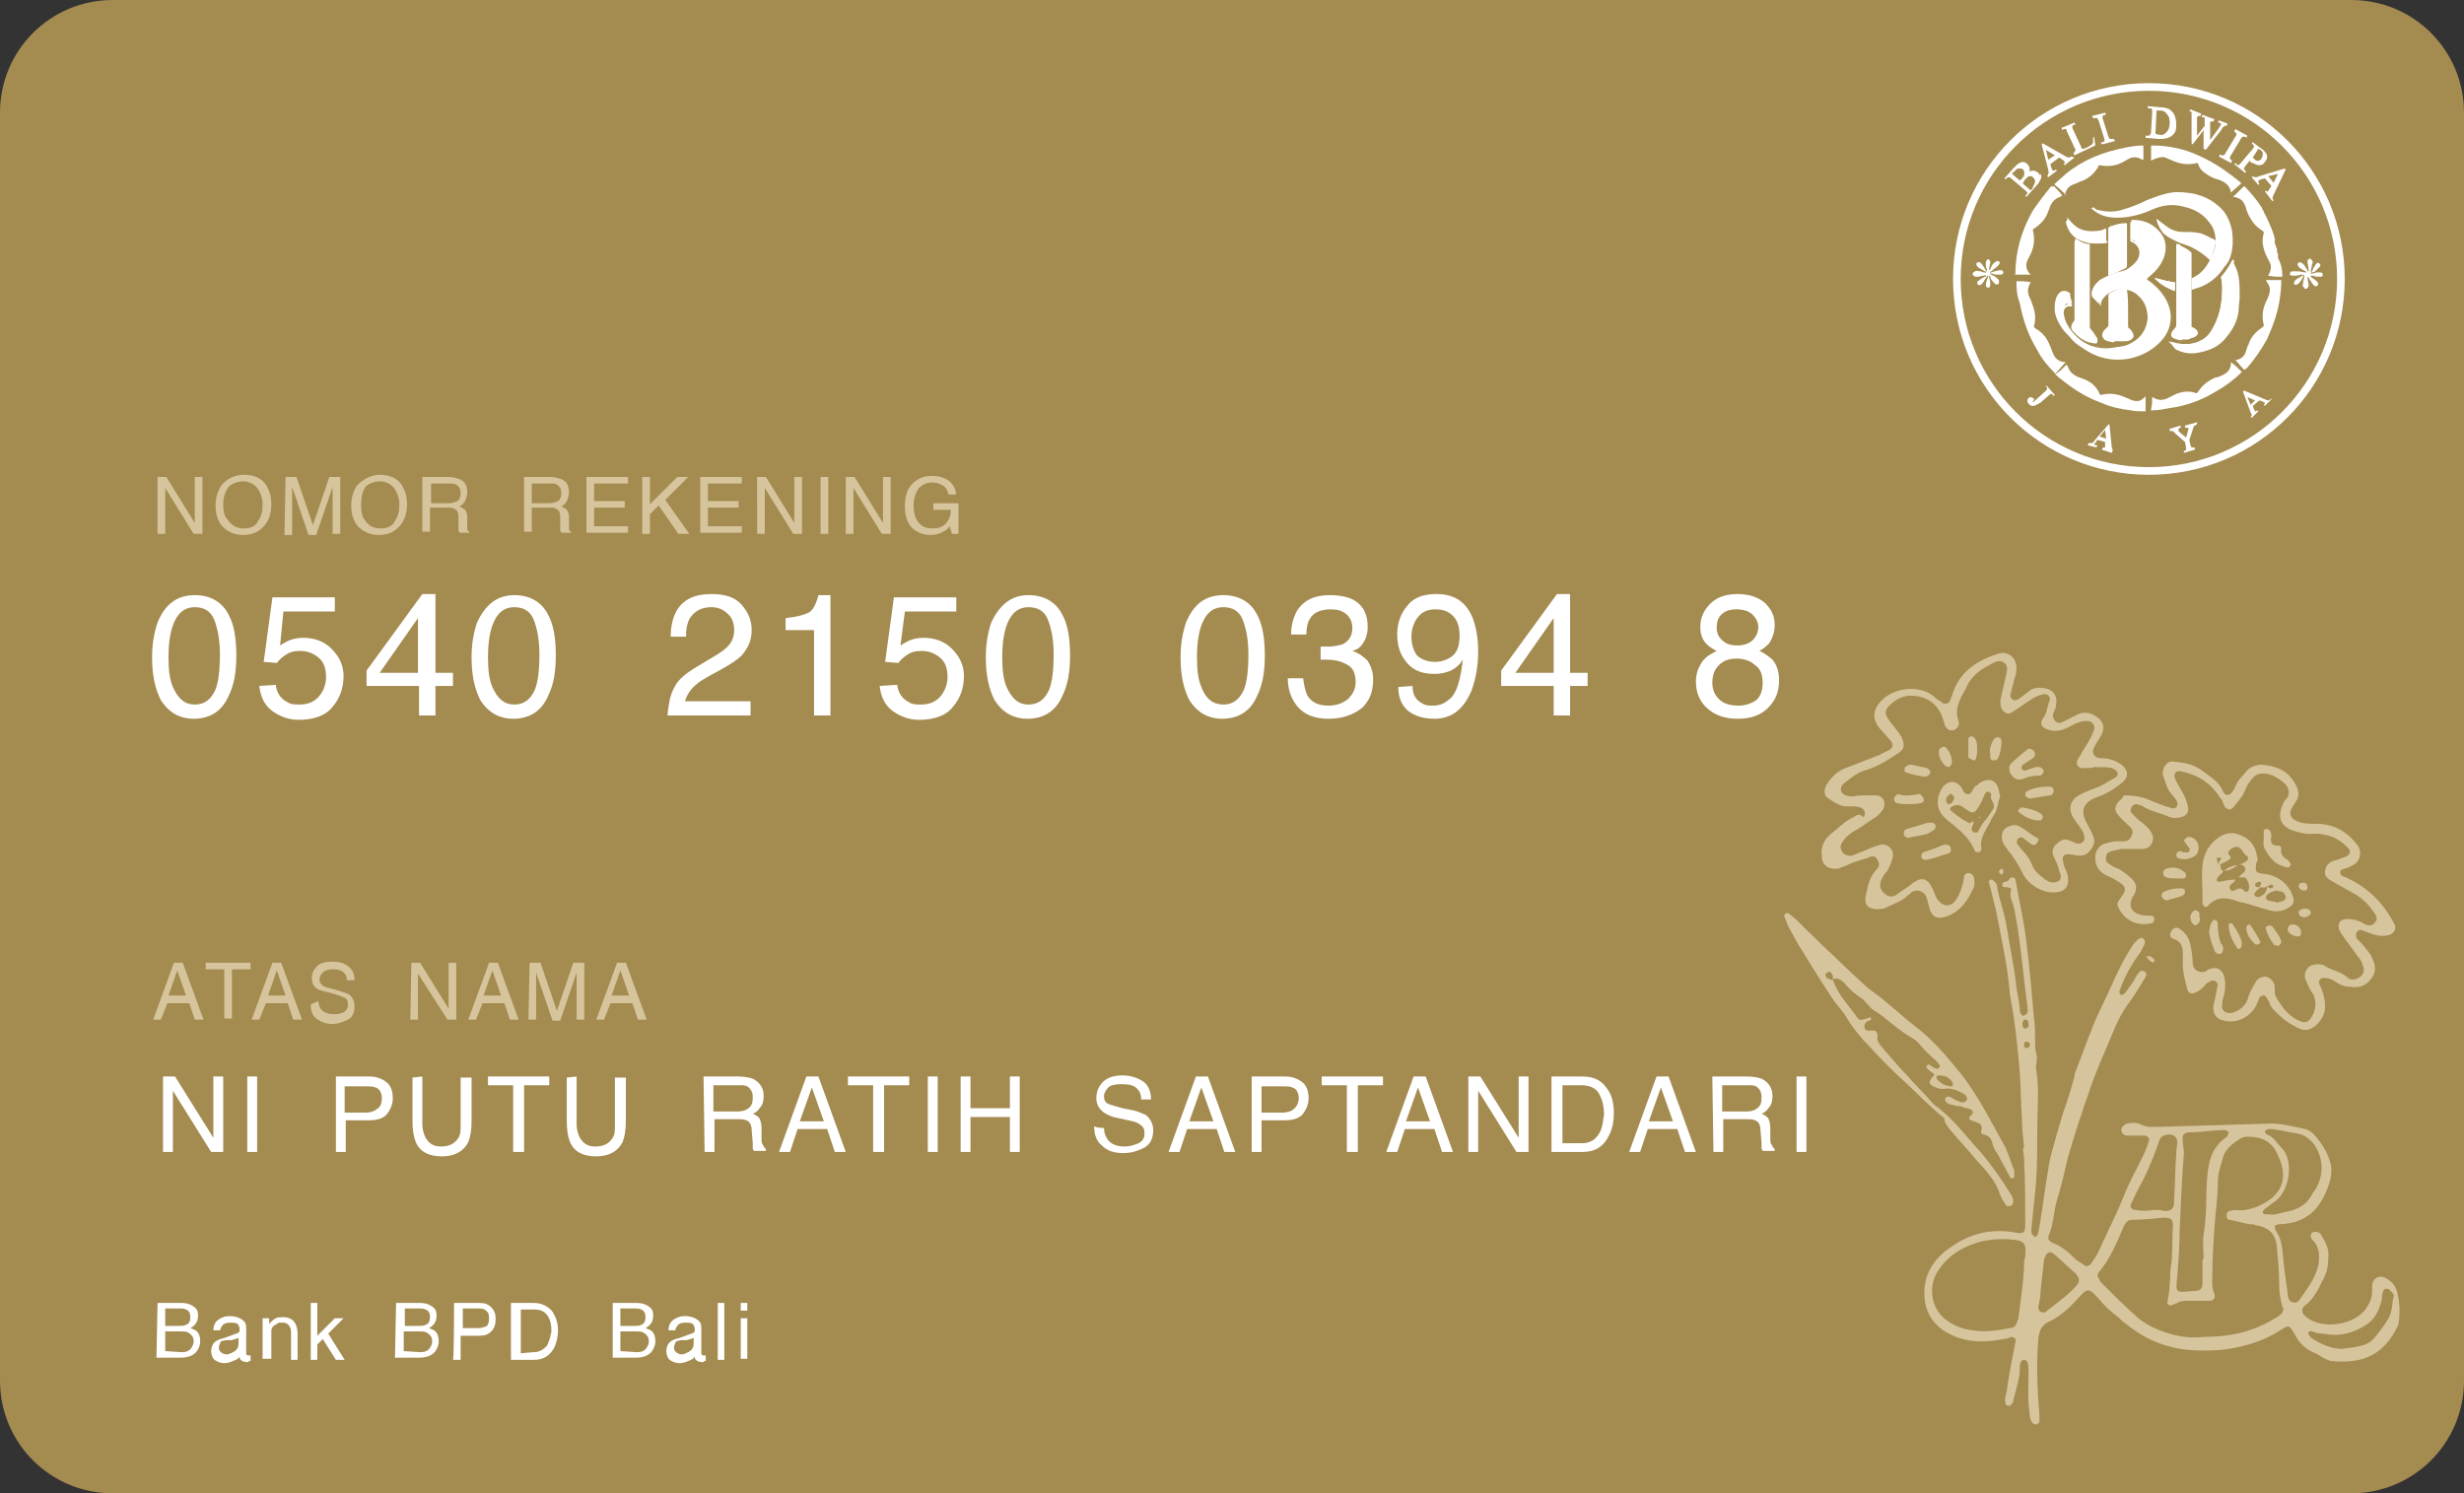 <?xml version="1.0" encoding="utf-8"?>
<!-- Generator: Adobe Illustrator 27.5.0, SVG Export Plug-In . SVG Version: 6.00 Build 0)  -->
<svg version="1.1" id="Layer_1" xmlns:xodm="http://www.corel.com/coreldraw/odm/2003"
	 xmlns="http://www.w3.org/2000/svg" xmlns:xlink="http://www.w3.org/1999/xlink" x="0px" y="0px" viewBox="0 0 225.2 136.5"
	 style="enable-background:new 0 0 225.2 136.5;" xml:space="preserve">
<rect x="0" y="0" width="225.2" height="136.5" fill="#333333" stroke="none"/>
<style type="text/css">
	.st0{fill-rule:evenodd;clip-rule:evenodd;fill:#A48B50;}
	.st1{fill:#D6C59C;}
	.st2{fill:#FFFFFF;}
</style>
<g>
	<path class="st0" d="M10.3,0h204.6c5.7,0,10.3,4.6,10.3,10.3v115.9c0,5.7-4.6,10.3-10.3,10.3H10.3c-5.7,0-10.3-4.6-10.3-10.3V10.3
		C0,4.6,4.6,0,10.3,0z"/>
	<g id="_105554128187712">
		<path class="st1" d="M169.4,74.7c-0.7,0.3-1.3,0.9-1.9,1.4c-0.7,0.5-1.1,1.2-1,2.1c0,0.9,0.6,1.3,1.5,1.2c0.3-0.1,0.5-0.2,0.8-0.3
			c0.7-0.4,1.5-0.5,2.2-0.8c0.3-0.1,0.5,0.1,0.6,0.3c0.1,0.2,0.2,0.4,0.1,0.6c-0.1,0.2-0.2,0.3-0.3,0.4c-0.6,0.7-0.7,1.5-0.9,2.4
			c-0.1,0.7,0.2,1,0.9,1.1c0.4,0,0.8,0,1.1-0.2c0.6-0.3,1.3-0.5,1.8-1c0.2-0.1,0.3-0.3,0.5-0.4c0.4-0.2,1.1-0.1,1.3,0.6
			c0.1,0.4,0.2,0.7,0.3,1.1c0.3,0.7,0.7,0.8,1.4,0.6c1.3-0.4,2-1.4,2.5-2.5c0.2-0.3,0.2-0.7,0.1-1.1c-0.1-0.3-0.3-0.4-0.5-0.4
			s-0.4,0.2-0.4,0.4c-0.1,0.7-0.3,1.4-0.7,2c-0.5,0.8-1.3,0.7-1.8-0.1c-0.2-0.4-0.3-0.8-0.5-1.1c-0.3-0.6-0.8-0.8-1.3-0.5
			c-0.2,0.1-0.4,0.2-0.6,0.4c-0.4,0.3-0.9,0.6-1.3,0.9c-0.3,0.2-0.6,0.2-0.9,0c-0.6-0.4-0.7-0.9-0.4-1.5c0.1-0.2,0.3-0.5,0.5-0.7
			c0.2-0.4,0.4-0.8,0.5-1.3c0.1-0.5-0.3-1.1-0.9-1.1c-0.2,0-0.3,0-0.5,0.1c-0.4,0.1-0.8,0.3-1.3,0.5c-0.3,0.1-0.7,0.3-1,0.4
			c-0.4,0.1-0.9-0.1-1-0.5c-0.2-0.3,0-0.6,0.2-0.9s0.6-0.6,0.9-0.8c0.6-0.3,1.1-0.7,1.7-1.1c0.4-0.2,0.7-0.5,1-0.9
			c0.3-0.6,0.1-1.2-0.6-1.3c-0.2,0-0.5,0-0.7,0c-0.5,0-1,0-1.5,0.1c-0.4,0-0.8-0.1-1-0.4c-0.2-0.5,0.2-0.8,0.5-1
			c0.5-0.4,1-0.8,1.7-1c1.1-0.3,2-0.9,2.9-1.5c0.7-0.4,0.7-0.8,0.4-1.5c-0.2-0.4-0.5-0.7-0.7-1c-0.2-0.2-0.4-0.5-0.6-0.8
			c-0.2-0.3-0.2-0.6,0-0.9c0.6-0.7,1.4-1.2,2.4-1.1c1.3,0.1,2.3,0.8,2.7,2.2c0.1,0.2,0.1,0.4,0.2,0.6c0.1,0.1,0.2,0.3,0.3,0.3
			c0.2,0.1,0.5,0.1,0.7-0.1c0.2-0.2,0.3-0.4,0.2-0.7c-0.3-0.8-0.1-1.5,0.3-2.3c0.1-0.2,0.2-0.4,0.3-0.5c0.4-1.1,1.2-1.8,2.2-2.3
			c0.4-0.2,0.9-0.6,1.4-0.2c0.4,0.3,0.2,0.9,0.1,1.3c-0.1,0.6-0.3,1.2-0.4,1.8c-0.1,0.3-0.1,0.6,0,1c0.2,0.4,0.6,0.7,1,0.4
			c0.5-0.3,1-0.7,1.5-1c0.4-0.3,0.8-0.5,1.2-0.6c0.5-0.2,0.9,0.2,0.7,0.6c-0.2,0.5-0.2,1.1-0.6,1.6c-0.3,0.5-0.1,0.8,0.5,1
			c0.6,0.2,1.2,0.1,1.8-0.2c0.4-0.2,0.7-0.4,1.1-0.5c0.2-0.1,0.5-0.1,0.7-0.1c0.4,0,0.7,0.4,0.6,0.8c-0.1,0.2-0.2,0.5-0.3,0.7
			c-0.3,0.6-0.7,1.1-1,1.7c-0.2,0.3-0.4,0.6-0.2,0.9s0.6,0.2,0.9,0.2c0.2,0,0.4,0,0.7-0.1l0,0c0.5,0.1,1.2-0.1,1.7,0.2
			c0.4,0.2,0.5,0.6,0.1,0.8c-0.6,0.3-1.1,0.7-1.7,0.9c-0.5,0.2-1.1,0.4-1.6,0.7c-0.9,0.5-1,1.4-0.4,2.2c0.2,0.3,0.5,0.7,0.7,1
			c0.1,0.2,0.2,0.4,0.2,0.6c0.1,0.4-0.3,0.7-0.7,0.6c-0.2-0.1-0.5-0.2-0.7-0.3c-0.5-0.2-0.9,0.1-1.2,0.4s-0.4,0.7-0.2,1.1
			c0.2,0.4,0.4,0.8,0.5,1.3c0.1,0.3,0.3,0.6,0,0.9c-0.3,0.2-0.6,0.2-0.9,0.1c-0.2-0.1-0.4-0.2-0.5-0.3c-0.5-0.4-0.9-0.7-1.1-1.3
			c-0.2-0.5-0.5-0.9-0.8-1.2c-0.2-0.2-0.3-0.4-0.5-0.6c-0.1-0.1-0.1-0.3,0-0.5c0.2-0.2,0.4-0.2,0.5-0.1c0.3,0.2,0.5,0.4,0.8,0.6
			c0.2,0.1,0.4,0,0.5-0.2c0.1-0.1,0.2-0.4,0-0.4c-0.6-0.3-1.1-0.8-1.7-1.1c-0.4-0.2-1,0-1.3,0.3c-0.3,0.3-0.3,0.9-0.1,1.3
			c0.1,0.2,0.3,0.4,0.4,0.6c0.5,0.6,0.9,1.2,1.3,2c0.4,0.9,1.2,1.5,2.2,1.8c0.4,0.1,0.9,0.1,1.3,0c0.6-0.2,0.8-0.7,0.7-1.3
			c0-0.2-0.1-0.5-0.2-0.7c-0.1-0.2-0.2-0.4-0.2-0.6c-0.2-0.6,0-0.9,0.6-0.8c0.2,0,0.5,0.1,0.7,0.1c0.6,0.1,1-0.2,1.3-0.7
			c0.2-0.3,0.3-0.7,0.1-1.1c-0.2-0.5-0.5-1-0.7-1.4c-0.4-0.9-0.2-1.5,0.7-2c0.3-0.1,0.5-0.2,0.8-0.3c0.7-0.3,1.3-0.7,1.9-1.2
			c0.6-0.5,0.5-1.1-0.1-1.6c-0.2-0.1-0.3-0.2-0.5-0.3c-0.4-0.2-0.9-0.3-1.4-0.3c-0.6,0-0.9-0.5-0.6-1c0.2-0.4,0.5-0.8,0.7-1.2
			c0.3-0.7,0.1-1.2-0.5-1.6c-0.6-0.4-1.2-0.5-1.9-0.1c-0.4,0.2-0.8,0.4-1.2,0.6c-0.3,0.2-0.7,0-0.8-0.3c-0.1-0.2-0.1-0.4,0-0.6
			c0.1-0.2,0.2-0.4,0.2-0.6c0.2-0.8-0.2-1.5-1.1-1.6c-0.6-0.1-1.1,0-1.5,0.4c-0.3,0.2-0.5,0.4-0.8,0.6c-0.2,0.1-0.4,0.2-0.6,0
			c-0.2-0.1-0.2-0.4-0.1-0.6c0.1-0.4,0.2-0.8,0.3-1.2c0.1-0.3,0.2-0.6,0.2-1c0-1-0.8-1.7-1.8-1.3c-1.9,0.6-3.5,1.7-4.1,3.8
			c-0.1,0.2-0.1,0.3-0.2,0.5c-0.1,0.2-0.5,0.3-0.6,0.2c-0.2-0.2-0.5-0.3-0.7-0.5c-1.2-1.2-3.7-1.1-5,0.3c-0.8,0.9-0.8,1.7,0,2.6
			c0.3,0.3,0.6,0.7,0.9,1c0.3,0.4,0.2,0.7-0.2,0.9c-0.2,0.1-0.5,0.2-0.8,0.4c-1,0.4-2.1,0.8-3.1,1.2c-0.8,0.3-1.4,0.9-1.8,1.6
			c-0.2,0.4-0.2,0.9,0.1,1.1c0.6,0.4,1.2,0.9,2,0.8c0.3,0,0.7,0,1,0.1c0.4,0.1,0.6,0.6,0.3,0.9C169.9,74.3,169.7,74.5,169.4,74.7
			L169.4,74.7L169.4,74.7z"/>
		<path class="st1" d="M193.6,73.3c-0.3,0.4-0.4,0.8,0,1.2c0.3,0.4,0.8,0.8,1.1,1.1c0.2,0.2,0.3,0.5,0.1,0.8
			c-0.1,0.3-0.3,0.5-0.7,0.5c-0.2,0-0.4,0-0.6,0c-0.4,0-0.7,0.1-1.1,0.2c-0.6,0.2-0.9,0.7-0.9,1.3s0.2,1.1,0.8,1.5
			c0.3,0.2,0.7,0.3,1,0.5c0.8,0.5,1.3,0.7,0.5,1.7c-0.1,0.1-0.1,0.2-0.2,0.3c-0.1,0.2-0.1,0.3,0,0.5c0.5,1.2,1.7,1.8,3,1.5
			c0.2,0,0.3-0.2,0.3-0.4c0-0.2-0.1-0.3-0.3-0.3c-0.3,0-0.7,0-1-0.1c-0.8-0.2-1.1-0.8-0.7-1.6c0.1-0.1,0.1-0.2,0.2-0.3
			c0.2-0.5,0.2-0.9-0.2-1.3c-0.4-0.4-0.8-0.7-1.3-1c-0.3-0.1-0.5-0.2-0.8-0.4c-0.3-0.2-0.4-0.4-0.3-0.7c0-0.3,0.2-0.4,0.5-0.5
			s0.6-0.1,0.8-0.2c0.6,0,1.2,0,1.9,0c0.4,0,0.8-0.1,1-0.6c0.2-0.4,0-0.8-0.2-1.1c-0.3-0.4-0.7-0.7-1.1-1c-0.2-0.2-0.4-0.4-0.6-0.6
			c-0.1-0.1-0.1-0.3,0-0.5c0.1-0.2,0.3-0.3,0.5-0.3c0.2,0.1,0.5,0.1,0.7,0.3c0.7,0.4,1.4,0.5,2.1,0.8c0.4,0.2,0.8,0.2,1.2,0.1
			c0.5-0.1,0.7-0.4,0.7-0.8c-0.1-0.6-0.3-1.1-0.6-1.6c-0.2-0.3-0.4-0.7-0.6-1.1c-0.2-0.5,0.1-0.8,0.5-0.7c1.5,0.3,2.7,1,3.6,2.4
			c0.2,0.2,0.3,0.5,0.4,0.8c0.2,0.3,0.6,0.4,0.8,0.1c0.4-0.5,0.9-1,1.1-1.6c0.2-0.5,0.5-0.9,0.8-1.2c0.2-0.2,0.5-0.3,0.8-0.3
			c0.8,0,1.4,0.4,2,0.9c0.4,0.4,0.6,1,0.1,1.5c-0.1,0.1-0.2,0.2-0.2,0.3c-0.5,1-0.5,2,0.8,2.5c0.6,0.2,1.3,0.4,2,0.3l0,0
			c0.3,0,0.6,0,0.9,0.1c0.9,0.1,1.6,0.6,2.2,1.2c0.3,0.3,0.2,0.6-0.2,0.8c-0.3,0.1-0.5,0.2-0.8,0.3c-0.6,0.1-1,0.4-1.1,1
			s0.4,0.8,0.9,1.1c0.5,0.3,1.1,0.6,1.6,0.9c0.8,0.4,1.4,1,1.9,1.7c0.4,0.5,0.4,0.8,0.1,1.1c-0.3,0.3-0.7,0.2-1,0
			c-0.5-0.3-1-0.4-1.5-0.4c-0.6,0-0.9,0.4-0.7,1c0.1,0.2,0.2,0.4,0.3,0.5c0.4,0.6,0.9,1.2,1.3,1.8c0.3,0.3,0.5,0.7,0.6,1.1
			c0.1,0.3,0,0.7-0.3,0.9s-0.6,0.3-0.9,0.2c-0.1,0-0.2-0.1-0.3-0.2c-0.6-0.5-1.4-0.6-2-1c-0.3-0.2-0.7-0.2-1.1-0.1
			c-0.5,0.1-0.9,0.7-0.7,1.3c0.2,0.4,0.3,0.8,0.6,1.2c0.5,0.7,0.4,1.8-0.2,2.5c-0.2,0.2-0.4,0.3-0.7,0.2c-1.2-0.4-1.8-1.3-2.4-2.3
			c-0.1-0.2-0.1-0.4-0.1-0.6c0-0.1,0-0.2,0-0.4c-0.1-0.4-0.4-0.7-0.7-0.8c-0.4-0.1-0.8,0.1-1,0.4c-0.3,0.5-0.6,1-0.8,1.7
			c-0.2,0.6-1,1.2-1.6,1.2c-0.5,0-0.8-0.3-0.7-0.8c0-0.3,0.1-0.6,0.2-1c0.1-0.5,0.1-1,0-1.5c-0.2-0.7-0.7-1-1.4-0.7
			c-0.1,0-0.2,0.1-0.3,0.2c-0.7,0.2-1.2-0.2-1.2-0.8c0-0.5-0.1-1.1-0.2-1.6c-0.1-0.6-0.4-1.1-1-1.5c-0.3-0.2-0.6-0.1-0.8,0.3
			c-0.1,0.2-0.1,0.5,0.2,0.6c0.7,0.2,0.9,0.7,0.9,1.3c0,0.3,0,0.7,0,1c0,0.8,0.2,1.5,0.4,2.3c0.1,0.4,0.4,0.5,0.8,0.3
			c0.3-0.1,0.6-0.4,0.8-0.6c0.1-0.2,0.3-0.3,0.5-0.4c0.1-0.1,0.3-0.1,0.5,0c0.1,0.1,0.2,0.2,0.2,0.3c0,0.2-0.1,0.3-0.1,0.5
			c-0.1,0.5-0.2,1-0.3,1.4c-0.1,0.8,0.3,1.3,1,1.4c1.2,0.3,2.5-0.4,3-1.6c0.1-0.2,0.1-0.3,0.2-0.5c0.1-0.2,0.5-0.3,0.6-0.1
			c0.1,0.2,0.2,0.3,0.3,0.5c0.1,0.5,0.5,0.8,0.8,1.1c0.5,0.5,1.1,0.9,1.7,1.2c0.7,0.4,1.2,0.3,1.8-0.2c0.5-0.5,0.8-1,0.8-1.7
			c0-0.7-0.2-1.4-0.5-2c-0.2-0.3,0.1-0.7,0.5-0.6c0.3,0,0.6,0.1,0.9,0.3c0.4,0.3,0.9,0.5,1.4,0.5c0.7,0.1,1.3,0,1.8-0.6
			c0.5-0.6,0.6-1.1,0.3-1.8c-0.2-0.6-0.6-1-1-1.5c-0.2-0.2-0.4-0.4-0.5-0.5c-0.1-0.2-0.1-0.4,0-0.6s0.3-0.2,0.4-0.2
			c0.3,0.1,0.5,0.2,0.8,0.3c0.5,0.2,1,0.3,1.6,0.2c0.6-0.1,0.9-0.6,0.6-1.1c-1-1.9-2.4-3.3-4.4-4.2c-0.2-0.1-0.3-0.1-0.4-0.2
			c-0.2-0.1-0.1-0.5,0-0.5c0.3-0.1,0.7-0.2,1-0.4c0.7-0.3,0.9-1.2,0.5-1.8c-0.9-1.2-2.1-2-3.8-2c-0.7,0-1.3,0-1.9-0.3
			c-0.4-0.2-0.6-0.6-0.4-1c0.1-0.3,0.3-0.5,0.4-0.7c0.4-0.5,0.3-1.1,0-1.6c-0.7-1.3-1.8-1.7-3.1-1.8c-0.5,0-1,0.2-1.3,0.5
			c-0.4,0.5-0.9,0.9-1.1,1.5c-0.1,0.2-0.2,0.4-0.3,0.5c-0.2,0.3-0.6,0.4-0.8,0c-0.4-1-1.2-1.4-2-2c-0.8-0.6-1.7-0.7-2.7-0.8
			c-0.3,0-0.5,0.2-0.7,0.5c-0.1,0.3-0.2,0.6-0.1,0.8c0.2,0.5,0.3,1.1,0.7,1.6c0.1,0.2,0.3,0.3,0.4,0.5c0.1,0.1,0.2,0.3,0.2,0.4
			c0.1,0.2-0.1,0.5-0.4,0.5c-0.8-0.2-1.5-0.5-2.2-0.8c-0.7-0.3-1.5-0.4-2.3-0.4C194,73,193.8,73.1,193.6,73.3L193.6,73.3L193.6,73.3
			z"/>
		<path class="st1" d="M206.3,78.4c-0.1-0.9-0.5-1.6-1.4-2c-0.8-0.4-1.5-0.3-2.2,0.2c-0.8,0.6-1.3,1.4-1.4,2.5c-0.1,0.9,0,1.9,0,2.8
			l0,0c0,0.2,0,0.4,0,0.6c0,0.2,0.1,0.3,0.2,0.4c0.1,0,0.3,0,0.3-0.1c0.7-0.8,1.5-0.8,2.5-0.5c0.2,0.1,0.5,0.2,0.7,0.2
			c0.8,0.2,1.6,0.5,2.4,0.7c0.7,0.2,1.4,0.1,2-0.4c0.2-0.2,0.3-0.4,0.2-0.7c-0.3-1.2-1.3-2-2.5-2.2c-0.9-0.1-1-0.1-0.9-1
			C206.3,78.8,206.4,78.6,206.3,78.4L206.3,78.4L206.3,78.4z M202.9,78.4c0.1,0,0.2,0.1,0.1,0.1c-0.1,0.2-0.2,0.3-0.3,0.5l0,0
			c0-0.2-0.1-0.4-0.1-0.6C202.7,78.4,202.8,78.4,202.9,78.4L202.9,78.4z M205.5,81.4c-0.1,0.1-0.2,0.2-0.3,0.1
			c-0.2-0.2-0.4-0.4-0.8-0.2c-0.2,0.1-0.5,0.3-0.6-0.1c-0.1-0.2,0.1-0.4,0.3-0.5c0.1-0.1,0.2-0.2,0.2-0.3c-0.5,0-0.9,0.1-1.4,0.2
			c-0.1,0-0.3,0-0.3-0.1c0-0.1,0-0.2,0.1-0.3c0.1-0.2,0.4-0.3,0.5-0.6c0.5,0,0.9-0.2,1.3-0.5c-0.5,0-0.9,0.2-1.2,0.5l0,0
			c-0.4,0-0.3-0.3-0.4-0.6c0.3-0.1,0.5-0.2,0.8-0.4c0.2-0.1,0.2-0.2,0.1-0.4c-0.3-0.2-0.1-0.4,0.1-0.6c0.3-0.2,0.7-0.3,0.9,0
			c0.2,0.2,0.3,0.5,0.5,0.6c0.3,0.2,0.2,0.4-0.1,0.6c-0.2,0.1-0.4,0.2-0.7,0.3c0.2-0.1,0.5-0.1,0.6,0.1c0.2,0.2,0.1,0.5-0.1,0.6
			c-0.1,0.1-0.3,0.3-0.4,0.4c0.2,0,0.4,0,0.6,0C205.4,80.4,205.7,81,205.5,81.4L205.5,81.4L205.5,81.4z M208.5,81.5
			c0.2,0,0.4,0.3,0.4,0.5s-0.2,0.4-0.4,0.4c-0.1,0-0.2,0.1-0.4,0.1l0,0c-0.2-0.1-0.5-0.1-0.8-0.2c-0.1,0-0.2-0.1-0.2-0.3
			c0-0.1,0.1-0.2,0.2-0.3c0.3-0.2,0.6-0.3,0.9-0.3C208.3,81.5,208.4,81.5,208.5,81.5L208.5,81.5L208.5,81.5z M207.8,81L207.8,81
			c-0.1,0.2-0.2,0.2-0.3,0.2s-0.2-0.1-0.3-0.2c0.1,0,0.2-0.1,0.3-0.1C207.6,80.8,207.7,80.9,207.8,81L207.8,81L207.8,81z M207.2,81
			c0,0.5-0.3,0.9-0.8,1c-0.1,0-0.2,0-0.3-0.1s-0.1-0.2,0-0.3c0.1-0.2,0.3-0.3,0.5-0.5C206.8,81.1,207,81.2,207.2,81L207.2,81z
			 M206.6,81.1L206.6,81.1L206.6,81.1L206.6,81.1z M206.5,80.6c0.2,0,0.2,0.1,0.1,0.3c0,0.1-0.1,0.1-0.1,0.2c-0.2,0-0.4,0-0.4-0.3
			C206.2,80.7,206.4,80.6,206.5,80.6L206.5,80.6L206.5,80.6z"/>
		<path class="st1" d="M182.3,74.4c0.3-0.5,0.3-1.1,0.5-1.6l0,0c0-0.2-0.1-0.3-0.1-0.5c-0.2-1-0.9-1.3-1.8-0.7
			c-0.1,0.1-0.2,0.2-0.4,0.3c-0.2,0.2-0.3,0.7-0.6,0.7c-0.5,0-0.5-0.5-0.7-0.7c-0.4-0.5-1-0.6-1.5-0.1c-0.2,0.2-0.3,0.4-0.4,0.6
			c-0.4,1-0.2,1.8,0.6,2.5c1,0.8,2.1,1.6,2.6,2.9c0,0.1,0.2,0.1,0.3,0.1c0.2,0,0.3-0.2,0.3-0.3c-0.2-1,0.4-1.7,0.8-2.5
			C182,74.8,182.2,74.6,182.3,74.4L182.3,74.4L182.3,74.4z M177.9,73.3c-0.1-0.2,0-0.5,0.2-0.6c0.1-0.1,0.2-0.2,0.3-0.1
			s0.1,0.2,0.2,0.2l0,0c0,0.1,0,0.1,0,0.2c-0.1,0.2-0.2,0.5-0.5,0.5C178,73.5,177.9,73.4,177.9,73.3L177.9,73.3L177.9,73.3z
			 M180.8,76c0,0.1-0.2,0.1-0.3,0.1c-0.2,0-0.3-0.2-0.3-0.3c0-0.3,0.3-0.5,0.1-0.8c-0.1,0.2-0.2,0.3-0.4,0.2
			c-0.6-0.3-1.1-0.7-1.6-1.1c-0.1-0.1-0.1-0.2,0-0.3c0.2-0.2,0.7-0.3,1-0.1c1.1,0.8,1.1,0.8,1.8-0.4c0.1-0.2,0.2-0.5,0.3-0.7
			s0.2-0.3,0.4-0.2c0.1,0,0.2,0.2,0.2,0.3c-0.2,0.4,0.4,0.7,0.2,1.2c-0.2,0.3-0.4,0.6-0.6,0.9C181.2,75.2,181,75.6,180.8,76
			L180.8,76L180.8,76z"/>
		<path class="st1" d="M196.2,87.4L196.2,87.4L196.2,87.4z"/>
		<path class="st1" d="M178.1,103.1c0.8,1,1.7,1.9,2.5,2.9c0.9,1,1.8,1.9,2.2,3.2c0.1,0.3,0.3,0.6,0.5,0.9c0.1,0.2,0.3,0.2,0.5,0.1
			s0.2-0.3,0.2-0.5s-0.1-0.3-0.2-0.5c-0.8-1.3-1.7-2.6-2.7-3.8c-1.4-1.5-2.6-3.2-4.3-4.4l-0.1-0.1c-0.8-0.9-1.7-1.8-2.5-2.7
			c-0.8-0.8-1.5-1.7-2.3-2.6c-0.2-0.3-0.4-0.5-0.3-0.9c0-0.3-0.1-0.5-0.4-0.5c-0.2,0-0.3,0-0.5,0s-0.3-0.2-0.3-0.4
			c0-0.2,0.1-0.3,0.2-0.4c0.1-0.1,0.3-0.1,0.4-0.2V93h-0.1c-0.1,0-0.2,0.1-0.3,0.1c-0.6,0.2-0.7,0.2-1-0.3c-0.8-1.1-1.7-2-2.1-3.3
			c0.6-0.2,0.9,0.2,1.2,0.5c0.4,0.5,0.9,0.9,1.5,1.3c0.2,0.1,0.3,0.4,0.5,0.5c0.2,0.2,0.3,0.4,0.5,0.5c1.3,0.8,2.3,1.9,3.6,2.6
			c0.2,0.1,0.4,0.3,0.6,0.5c0.5,0.6,1,1.1,1.6,1.6c0.1,0.1,0.2,0.3,0.3,0.4c0,0.1,0,0.2-0.1,0.2c-0.1,0.1-0.2,0.1-0.2,0.1
			c-0.2-0.1-0.3-0.1-0.4-0.2c-0.2-0.1-0.3-0.3-0.5-0.1c-0.1,0.1,0,0.3,0.3,0.5c0.1,0.1,0.3,0.2,0.4,0.3c-0.1,0.2-0.2,0.3-0.3,0.4
			c-0.2,0.3-0.2,0.5,0.2,0.7s0.8,0.3,1.2,0.2c0.6,0,1.1,0.2,1.6,0.5c0.2,0.1,0.4,0.5,0.2,0.6c-0.1,0.2-0.4,0.2-0.6,0.1
			c-0.3-0.1-0.5-0.2-0.8-0.4c-0.2-0.1-0.4-0.1-0.5,0.1c-0.1,0.2,0.1,0.4,0.3,0.5s0.5,0.1,0.7,0.2c0.2,0,0.4,0,0.6,0.1
			c0.2,0.1,0.5,0.1,0.7,0.2s0.3,0.3,0.1,0.5c-0.1,0.1-0.3,0.2-0.2,0.4c0.2,0.2,0.5,0.2,0.7,0.3c0.3,0.1,0.5,0.3,0.4,0.7
			c-0.1,0.2,0,0.4,0.2,0.4c0.5,0.1,0.7,0.4,0.8,0.8c0.1,0.6,0.5,0.9,0.7,1.4c0.2,0.4,0.5,0.9,0.7,1.3c0.1,0.2,0.2,0.4,0.3,0.5
			c0.1,0,0.2,0,0.2,0l0.1-0.1c0-0.2,0-0.4,0-0.6c-0.3-0.7-0.5-1.4-0.8-2.1c-1.3-2.3-2.5-4.8-4.2-6.9c-1.3-1.6-2.6-3.1-4.2-4.3
			c-1.3-1-2.5-2.2-3.8-3.1c-0.6-0.4-1.1-1-1.7-1.5c-1.8-1.7-3.6-3.4-5.3-5.1c-0.2-0.2-0.4-0.3-0.6-0.5c-0.1-0.1-0.3,0-0.3,0
			c-0.1,0.1-0.2,0.2-0.1,0.3c0.1,0.3,0.2,0.5,0.3,0.8c0.5,0.9,0.9,1.7,1.5,2.6c0.9,1.5,1.8,2.9,2.8,4.4c0.3,0.4,0.7,0.8,1,1.3
			c0.6,1,1.4,2,2.2,2.8c1,1.1,2.1,2.2,3.2,3.2c1.2,1.1,2.3,2.3,3.6,3.3C177.7,102.6,177.9,102.8,178.1,103.1L178.1,103.1
			L178.1,103.1z M178.5,99L178.5,99L178.5,99c0,0.2-0.1,0.3-0.1,0.3c-0.5,0-1-0.2-1.4-0.7v-0.2c0-0.1,0.1-0.1,0.2-0.1
			C177.8,98.3,178.2,98.5,178.5,99L178.5,99L178.5,99z M166.9,89.3c-0.1-0.1-0.1-0.3,0.1-0.4c0.2-0.1,0.3-0.1,0.4,0.1
			c0.2,0.2,0.1,0.4,0.1,0.6C167.3,89.5,167,89.5,166.9,89.3L166.9,89.3L166.9,89.3z"/>
		<path class="st1" d="M219.1,118.1c-0.2-0.6-0.5-1-1.1-1.3c-0.6-0.3-1.2,0.1-1.2,0.8c0,0.2,0,0.3,0,0.5c0,0.6-0.3,1.2-0.7,1.7
			c-1.2,1.4-3.9,1.7-5.3,0.6c-0.5-0.4-0.5-0.8-0.1-1.1c0.8-0.6,1.2-1.5,1.6-2.3c0.4-0.7,0.5-1.4,0.5-2.1c0.1-0.8-0.3-1.4-0.7-2.1
			c-0.2-0.2-0.6-0.3-0.8-0.1c-0.2,0.2-0.1,0.4,0,0.6c0.1,0.1,0.1,0.1,0.2,0.2c0.5,0.6,0.5,1.3,0.4,2.1c-0.3,1.3-1.1,2.3-1.8,3.3
			L210,119c-0.2,0.1-0.5,0.1-0.7-0.1c-0.1-0.1-0.2-0.3-0.2-0.5c-0.1-1-0.3-2-0.4-3.1c-0.1-1-0.1-2-0.7-2.8c-0.2-0.4-0.1-0.6,0.4-0.6
			c2.5-0.1,3.7-1.5,4.4-3.5c0.3-0.8,0.4-1.6,0.1-2.4c-0.3-0.9-0.8-1.6-1.4-2.3c-0.2-0.2-0.5-0.4-0.8-0.5c-1-0.2-2.1-0.5-3.1-0.5
			c-3.4,0.1-6.8,0.2-10.2,0.3c-0.6,0-1.1,0.1-1.7-0.2c-0.4-0.2-0.9-0.2-1.3-0.1c-0.3,0.1-0.6,0.4-0.5,0.7c0.1,0.3,0.3,0.4,0.5,0.4
			s0.5,0,0.7,0c0.3,0,0.6,0,0.9,0c0.3,0,0.5,0.3,0.4,0.5c-0.2,0.7-0.5,1.3-0.8,1.9c-0.5,1-1,1.9-1.4,2.9c-0.7,1.8-1.6,3.5-2.4,5.3
			c-0.2,0.4-0.4,0.7-0.6,1c-0.3,0.4-0.5,0.4-0.8,0.2c-0.2-0.2-0.5-0.3-0.7-0.5c-0.6-0.6-1.3-1.2-2.1-1.5c-0.4-0.2-0.5-0.4-0.3-0.8
			c0.4-1,0.4-2.1,0.7-3.1c0.4-1.3,0.7-2.6,1-3.9c0.6-2.1,1.3-4.2,2-6.2c0.6-1.8,1.4-3.5,2.1-5.2c0.4-1,0.9-2,1.6-2.9
			c0.5-0.7,0.9-1.4,1.4-2.2c0.1-0.2,0.1-0.4-0.1-0.5c-0.2-0.1-0.4-0.1-0.5,0.1c-0.2,0.2-0.3,0.4-0.4,0.6c-0.3,0.5-0.6,0.9-0.9,1.3
			c-0.1,0.1-0.3,0.2-0.4,0.1c-0.1-0.1-0.1-0.2-0.1-0.3c0.4-1.1,0.9-2.1,1.6-3.1c0.2-0.3,0.4-0.5,0.5-0.8c0.3-0.5,0.3-0.7,0.1-0.9
			c-0.2-0.2-0.5,0-0.9,0.5c-1.3,1.9-2.1,4.1-3.1,6.1c-0.8,1.7-1.4,3.5-2.1,5.3c-0.1,0.2-0.2,0.5-0.2,0.7c-0.3,1.1-0.6,2.1-1,3.2
			c-0.2,0.7-0.4,1.3-0.6,2c-0.1,0.4-0.2,0.7-0.3,1.1c-0.2,0.7-0.4,1.4-0.5,2.2c-0.3,1.7-0.5,3.5-0.8,5.2c-0.1,0.8-0.3,1.1-0.5,0.9
			c-0.4-0.3-0.2-0.7-0.2-1c0.1-1.3,0.3-2.7,0.4-4.1c0.1-1.6,0.1-3.3,0.1-4.9c0-1.7,0.2-3.5-0.1-5.2c-0.1-0.5,0.2-1,0-1.5
			c-0.1-0.4-0.1-0.8-0.1-1.2c0-0.7,0-1.3-0.1-2c-0.2-2.3-0.4-4.7-0.7-7c-0.2-1.8-0.6-3.5-0.9-5.2c0-0.2-0.1-0.3-0.1-0.5
			c-0.1-0.2-0.3-0.3-0.5-0.1c-0.1,0.1-0.2,0.3-0.4,0.3c-0.2,0-0.3,0.1-0.3,0.3c0,0.2,0.2,0.2,0.4,0.2s0.5,0.1,0.4,0.3
			c-0.2,0.6,0.2,1.1,0.3,1.7c0.6,3,0.8,6,1.2,8.9c0,0.2,0.1,0.5-0.1,0.7c-0.1,0.1-0.3,0.2-0.4,0.1c-0.1-0.1-0.2-0.3-0.2-0.4
			c0-0.7-0.2-1.4-0.3-2.1c-0.2-1.9-0.6-3.7-0.9-5.6c-0.2-1.3-0.7-2.5-0.9-3.8c0-0.1-0.1-0.2-0.2-0.3c-0.1-0.1-0.2-0.2-0.4-0.2
			c-0.1,0.1-0.2,0.2-0.1,0.3c0.2,0.8,0.4,1.6,0.6,2.4c0.5,2.6,1.1,5.2,1.3,7.8c0,0.2,0.1,0.4,0.1,0.6c0.4,2.1,0.6,4.3,0.8,6.5
			c0.1,1.4,0.1,2.8,0.2,4.2c0,0.9,0.1,1.8,0.2,2.7l0,0c0,0,0,0-0.1,0c0,0.4,0.1,0.8,0.1,1.2c0.1,2,0.1,4,0.1,6
			c0,0.5-0.2,0.7-0.7,0.6c-2.1-0.4-4-0.1-5.8,1.1c-1.8,1.1-2.9,2.7-2.7,4.9c0.1,1.2,0.7,2.2,1.7,2.9c1.7,1.1,3.5,1.2,5.5,0.8
			c0.2,0,0.5-0.1,0.7-0.2c0.3,0,0.5,0.2,0.4,0.5c-0.3,1.5-0.6,3-0.8,4.5c-0.1,0.4-0.2,0.7-0.1,1.1c0,0.1,0.1,0.2,0.3,0.2
			c0.1,0,0.2,0,0.2-0.1c0.1-0.1,0.2-0.2,0.2-0.3c0.2-1,0.6-2,0.6-3c0-0.2,0-0.4,0.1-0.6c0-0.1,0.2-0.2,0.3-0.2s0.3,0.1,0.3,0.2
			c0.1,0.3,0.1,0.6,0.1,0.9c0,1.3-0.1,2.5,0.1,3.8c0,0.3,0.1,0.7,0.3,0.9c0.1,0.1,0.2,0.1,0.3,0.1s0.2-0.1,0.3-0.2
			c0-0.2,0-0.4,0-0.6c-0.2-2.4-0.3-4.7-0.1-7.1c0.1-0.7,0.3-1.1,0.8-1.4c1.1-0.5,2-1.3,2.8-2.2c0.9-1,1-1,1.9,0
			c0.5,0.6,1.1,1.2,1.8,1.7c0.2,0.2,0.4,0.4,0.7,0.6c1.1,0.9,2.3,1.6,3.7,2c1.6,0.5,3.3,0.5,4.9,0.4c1.9-0.2,3.8-0.7,5.5-1.8
			c0.8-0.5,0.8-0.5,1.3,0.3c0,0.1,0.1,0.1,0.1,0.2c0.4,0.7,0.9,1.2,1.6,1.5c0.3,0.1,0.6,0.3,0.9,0.5c0.2,0.1,0.4,0.2,0.7,0.3
			c2.9,0.3,4.9-0.5,6.2-3.3C219.4,119.9,219.3,119,219.1,118.1L219.1,118.1L219.1,118.1z M185.1,114.7c0,0.2,0,0.3-0.1,0.5l0,0
			c0,1.7-0.3,3.4-0.5,5.1c0,0.1,0,0.2-0.1,0.4c-0.1,0.4-0.3,0.7-0.7,0.7c-1.1,0.2-2.3,0.4-3.4,0.2c-0.9-0.1-1.7-0.4-2.5-1
			c-1.3-1-1.6-3-0.7-4.4c0.7-1.1,1.7-1.9,3-2.4c1.2-0.5,2.5-0.6,3.7-0.5C185,113.4,185.2,113.6,185.1,114.7L185.1,114.7L185.1,114.7
			z M184.9,93.9c-0.1-0.2-0.1-0.5,0.1-0.7h0.2c0.2,0.1,0.2,0.3,0.2,0.5c0,0.1,0,0.2-0.1,0.2c0,0.1-0.1,0.1-0.2,0.1l0,0
			C185.1,94.1,185,94,184.9,93.9L184.9,93.9L184.9,93.9z M185.5,95.6c0,0.1-0.1,0.2-0.3,0.2s-0.2-0.2-0.2-0.4c0-0.1,0.1-0.2,0.2-0.2
			C185.5,95.3,185.6,95.4,185.5,95.6L185.5,95.6L185.5,95.6z M189.8,117.5c-0.8,0.9-1.8,1.6-2.7,2.3l-0.1,0.1
			c-0.2,0.1-0.3,0.1-0.5,0s-0.2-0.3-0.2-0.5l0,0c0.1-0.4,0.2-0.9,0.2-1.4c0.1-0.9,0.2-1.8,0.3-2.7c0-0.2,0.1-0.4,0.2-0.6
			c0.1-0.2,0.4-0.3,0.5-0.2c0.1,0,0.1,0.1,0.2,0.1c0.7,0.6,1.3,1.2,2,1.8C190.1,116.9,190.1,117.1,189.8,117.5L189.8,117.5z
			 M207.5,103.2c0.3,0,0.6,0.1,0.8,0.1c0.5,0.1,1,0.2,1.6,0.3c0.7,0.1,1.2,0.5,1.6,1c0.8,1.2,0.9,2.5,0.3,3.8
			c-0.1,0.2-0.2,0.4-0.4,0.6c-0.5,1.1-1.4,1.6-2.6,1.8c-0.5,0.1-0.9,0.3-1.4,0.2l0,0c-0.1,0-0.2,0-0.2,0c-0.2,0-0.4,0-0.4-0.2
			c0-0.1,0.1-0.2,0.2-0.3c0.3-0.2,0.5-0.4,0.8-0.6c1.5-0.9,1.9-3.9,0.7-5c-0.4-0.4-0.7-1-1.3-1.2c-0.1,0-0.2-0.2-0.2-0.3
			C207.2,103.2,207.3,103.2,207.5,103.2L207.5,103.2L207.5,103.2z M199,116.6c0.1-1.3,0.2-2.5,0.2-3.8c0.1-2.5,0.2-4.9,0.4-7.4
			c0-0.4-0.1-0.7-0.1-1.1c-0.1-0.5,0.1-0.8,0.6-0.8c1.1,0,2.1-0.2,3.2-0.2c0.2,0,0.3,0.1,0.4,0.2c0,0.1-0.1,0.2-0.1,0.3
			c0,0.1-0.1,0.1-0.2,0.2c-1.4,1-1.6,2.5-1.7,4c-0.1,1.6,0,3.2-0.3,4.8c-0.1,0.8,0,1.6,0,2.3h-0.1l0,0c0,0.7,0,1.5,0,2.2
			c0,0.5-0.2,0.7-0.7,0.7C198.9,118.1,198.8,118.4,199,116.6L199,116.6L199,116.6z M194.8,110c0.3-0.7,0.6-1.3,1-2
			c0.6-1.2,1.1-2.4,1.5-3.6c0.1-0.5,0.5-0.7,1-0.7c0.4,0,0.7,0.3,0.7,0.7c0,0.3-0.1,0.6-0.1,1c-0.1,1.4-0.1,2.9-0.2,4.3
			c0,0.1,0,0.2,0,0.4c-0.1,0.4-0.3,0.6-0.8,0.6c-0.2,0-0.4-0.1-0.6-0.1c-0.2,0-0.3,0-0.5,0l0,0c-0.5,0.1-1.1,0.1-1.6,0
			C194.8,110.6,194.6,110.3,194.8,110L194.8,110L194.8,110z M208.1,120.4c-1.1,0.7-2.3,1.2-3.6,1.5c-1,0.2-2,0.3-3,0.3l0,0
			c-1.8,0.2-3.3-0.2-4.8-0.9c-0.6-0.3-1.2-0.7-1.7-1.2c-1-0.9-2-1.9-2.9-2.8c-0.1-0.1-0.2-0.2-0.2-0.3c-0.2-0.3-0.3-0.5,0-0.8
			c1-1.2,1.6-2.7,2.2-4.1c0.2-0.4,0.4-0.6,0.8-0.6c0.9,0,1.9-0.1,2.8-0.2c0.7,0,0.9,0.1,0.9,0.8c-0.1,1.3,0,2.5-0.2,3.8
			c-0.1,0.4,0,0.9-0.1,1.4c0,0.6-0.1,1.1-0.2,1.7c-0.1,0.2,0.2,0.4,0.4,0.3s0.3-0.1,0.5-0.2c0.3-0.2,0.7-0.2,1.1-0.2
			c0.6,0,1.2,0,1.9,0c0.3,0,0.5-0.3,0.4-0.6c-0.3-0.6-0.2-1.2-0.2-1.8c0-1.5,0.1-3,0.2-4.4c0.1-1.4,0.3-2.7,0.3-4.1
			c0-0.8,0.3-1.5,0.5-2.3c0.3-0.8,1-1.3,1.7-1.7c0.2-0.1,0.4-0.1,0.6-0.1c1.1,0,2.1,0.4,2.6,1.5c0.4,0.8,0.7,1.7,0.5,2.6
			c-0.3,1.2-1.2,1.8-2.3,2.3c-0.6,0.2-1.2,0.4-1.8,0.3c-0.2,0-0.5,0-0.7,0.1c-0.2,0-0.3,0.2-0.3,0.4c0,0.2,0.1,0.4,0.3,0.4
			c0.6,0.1,1.2,0.3,1.8,0.4c0.2,0,0.4,0,0.6,0.1c1.2,0.2,1.8,0.8,1.9,2c0.1,1.1,0.2,2.1,0.2,3.2c0,0.9,0.1,1.7,0.4,2.5
			C208.6,120,208.6,120.1,208.1,120.4L208.1,120.4L208.1,120.4z M218.3,120.5c-0.4,0.7-0.8,1.2-1.3,1.8c-0.4,0.5-1,0.7-1.6,0.8
			c-0.4,0.1-0.9,0.1-1.3,0.2l0,0c-1,0-1.9-0.4-2.7-0.9c-0.2-0.1-0.3-0.3-0.4-0.4c0-0.1-0.1-0.2,0-0.2c0-0.1,0.2-0.2,0.3-0.1
			c0.3,0.1,0.6,0.2,1,0.2c1.5,0.3,2.8,0,4.1-0.9c0.8-0.6,1.1-1.4,1.3-2.3c0-0.2,0-0.4,0.1-0.6c0-0.3,0.4-0.4,0.6-0.2
			c0.1,0.1,0.3,0.3,0.4,0.5C218.6,119,218.7,119.8,218.3,120.5L218.3,120.5L218.3,120.5z"/>
		<path class="st1" d="M196.2,87.4c0,0.2,0.2,0.3,0.4,0.5c0.1,0.1,0.2,0.1,0.3,0c0-0.1,0-0.2,0-0.2c-0.1-0.1-0.2-0.2-0.4-0.3
			C196.4,87.4,196.3,87.4,196.2,87.4L196.2,87.4z"/>
		<path class="st1" d="M182.7,79.7c0,0.1,0.2,0.3,0.3,0.2c0.1-0.1,0.1-0.2,0.1-0.3c0-0.1-0.1-0.2-0.2-0.2
			C182.8,79.5,182.7,79.6,182.7,79.7L182.7,79.7L182.7,79.7z"/>
		<path class="st1" d="M204.3,80.4L204.3,80.4L204.3,80.4z"/>
		<polygon class="st1" points="180.2,74.9 180.2,74.9 180.2,74.9 		"/>
		<path class="st1" d="M186.3,70.9c0.1,0,0.3,0,0.3-0.1c0.1-0.1,0.2-0.2,0.2-0.3c0-0.1-0.1-0.2-0.2-0.3c-0.1-0.1-0.3-0.1-0.5-0.1
			c-0.3,0.1-0.6,0.2-0.9,0.3c-0.2,0.1-0.3,0-0.4-0.1c-0.1-0.2,0-0.3,0.1-0.4c0.3-0.2,0.6-0.4,0.9-0.6c0.1-0.1,0.2-0.2,0.2-0.4l0,0
			c0-0.3-0.5-0.6-0.7-0.4c-0.5,0.4-1,0.8-1.5,1.3c-0.2,0.2-0.2,0.5-0.1,0.8c0.2,0.5,0.7,0.8,1.2,0.6C185.3,71,185.8,70.9,186.3,70.9
			L186.3,70.9L186.3,70.9z"/>
		<path class="st1" d="M209.1,79.3c0.1,0,0.2-0.1,0.2-0.1c0-0.1,0.1-0.2,0.1-0.2c-0.1-0.1-0.2-0.3-0.3-0.4c-0.4-0.2-0.7-0.5-0.6-1
			c0-0.2-0.1-0.3-0.3-0.3c-0.7,0-0.7-0.4-0.6-0.9c0-0.3-0.1-0.5-0.3-0.6c-0.1,0-0.2-0.1-0.2,0c-0.1,0-0.2,0.1-0.2,0.1
			c0,0.2,0,0.4,0,0.6l0,0c0,0.4-0.1,0.8,0.1,1.1c0.2,0.4,0.5,0.8,0.8,1.1C208.1,79,208.6,79.2,209.1,79.3L209.1,79.3L209.1,79.3z"/>
		<path class="st1" d="M176.7,75.9c0.2-0.1,0.2-0.3,0.2-0.4c0-0.2-0.2-0.3-0.3-0.3s-0.2,0-0.4,0c-0.7,0.2-1.3,0.4-2,0.6
			c-0.2,0.1-0.2,0.3-0.2,0.5c0.1,0.2,0.2,0.2,0.4,0.3c0.6-0.2,1.2-0.2,1.8-0.4C176.4,76.1,176.5,76,176.7,75.9L176.7,75.9
			L176.7,75.9z"/>
		<path class="st1" d="M174.4,76.6L174.4,76.6L174.4,76.6z"/>
		<path class="st1" d="M177.7,77.2L177.7,77.2c-0.5,0.2-1.2,0.5-1.9,0.7c-0.2,0.1-0.2,0.3-0.2,0.4c0,0.2,0.2,0.3,0.4,0.3
			c0.7-0.1,1.4-0.4,2.1-0.6c0.2-0.1,0.2-0.2,0.2-0.4C178.3,77.3,178.1,77.2,177.7,77.2L177.7,77.2L177.7,77.2z"/>
		<path class="st1" d="M199.3,78.5c0.4,0.1,0.8,0,1.2-0.2c0.2-0.1,0.3-0.2,0.4-0.5c0.2-0.6-0.2-1.3-0.9-1.3c-0.1,0-0.2,0.1-0.3,0.2
			s-0.1,0.2,0,0.3c0.1,0.1,0.2,0.3,0.3,0.4s0.2,0.3,0.1,0.4c-0.1,0.2-0.3,0.1-0.5,0.1l0,0c-0.1,0-0.2,0-0.2-0.1
			c-0.2,0-0.4,0-0.5,0.3C198.9,78.4,199.1,78.5,199.3,78.5L199.3,78.5L199.3,78.5z"/>
		<path class="st1" d="M203,86.3c-0.2-0.5-0.3-1.1-0.3-1.7c0-0.2,0-0.4-0.2-0.5s-0.4,0.2-0.5,0.5c0,0.1,0,0.2-0.1,0.5l0,0
			c0,0.3,0.1,0.6,0.2,1c0.1,0.3,0.2,0.5,0.3,0.8c0.1,0.2,0.2,0.3,0.5,0.3c0.2,0,0.3-0.3,0.3-0.6C203.1,86.4,203.1,86.3,203,86.3
			L203,86.3L203,86.3z"/>
		<path class="st1" d="M187.3,71.9c-0.7,0-1.4,0.1-2,0.4c-0.2,0.1-0.2,0.2-0.2,0.4c0.1,0.2,0.2,0.2,0.4,0.3c0.6-0.1,1.2-0.2,1.9-0.3
			c0.1,0,0.3-0.2,0.3-0.4C187.7,72,187.5,71.9,187.3,71.9L187.3,71.9L187.3,71.9z"/>
		<path class="st1" d="M174.3,73.5c0.6,0,0.9,0,1.3-0.1c0.2-0.1,0.3-0.2,0.2-0.4c0-0.1-0.1-0.2-0.2-0.3c-0.1-0.1-0.2-0.2-0.3-0.1
			c-0.6,0.1-1.2,0.2-1.8,0c-0.2,0-0.3,0.2-0.4,0.4c0,0.2,0.1,0.3,0.2,0.4C173.7,73.5,174.1,73.5,174.3,73.5L174.3,73.5L174.3,73.5z"
			/>
		<path class="st1" d="M182.6,67.4c-0.2,0-0.3,0.1-0.4,0.2c-0.2,0.4-0.4,0.8-0.3,1.4l0,0c0,0,0,0.1,0,0.2c0,0.2,0.1,0.3,0.3,0.3
			s0.3,0,0.4-0.2c0.2-0.3,0.4-1.3,0.3-1.7C182.9,67.5,182.8,67.4,182.6,67.4L182.6,67.4L182.6,67.4z"/>
		<path class="st1" d="M174.2,70.6c0.5,0.2,1.1,0.3,1.7,0.4c0.2,0,0.4-0.1,0.5-0.3c0.1-0.2-0.1-0.4-0.3-0.5c-0.5-0.1-1-0.2-1.4-0.3
			l0,0c-0.1,0-0.3,0-0.4,0.1c-0.2,0.1-0.3,0.2-0.2,0.4C174,70.4,174.1,70.6,174.2,70.6L174.2,70.6L174.2,70.6z"/>
		<path class="st1" d="M186.4,74.3c-0.5-0.3-1-0.4-1.6-0.5c-0.1,0-0.2,0.1-0.3,0.2s0,0.3,0.1,0.3c0.5,0.4,1.1,0.7,1.8,0.7
			c0.2,0,0.3-0.2,0.3-0.3C186.7,74.5,186.6,74.4,186.4,74.3L186.4,74.3L186.4,74.3z"/>
		<path class="st1" d="M199.3,81.2L199.3,81.2L199.3,81.2z"/>
		<path class="st1" d="M199.4,81.2c-0.1,0-0.1,0-0.1,0c-0.6,0-1.1,0.1-1.5,0.3c-0.2,0.1-0.3,0.3-0.2,0.5s0.3,0.3,0.5,0.3
			c0.1,0,0.2-0.1,0.3-0.1c0.4-0.1,0.7-0.2,1-0.3c0.2-0.1,0.3-0.2,0.3-0.4C199.7,81.3,199.6,81.2,199.4,81.2L199.4,81.2L199.4,81.2z"
			/>
		<path class="st1" d="M198,79.4c-0.2,0.1-0.3,0.2-0.3,0.4c0,0.2,0.1,0.3,0.3,0.4c0.3,0.1,0.6,0.1,0.9,0.1l0,0c0.2,0,0.4,0,0.6,0
			c0.2,0,0.3-0.1,0.3-0.3c0-0.1-0.1-0.3-0.2-0.3C199.2,79.3,198.6,79.2,198,79.4L198,79.4L198,79.4z"/>
		<path class="st1" d="M203.8,84.4c-0.1,0-0.1,0.1-0.1,0.2c0,0.8,0.4,1.5,0.8,2.1c0,0,0.2,0.1,0.2,0c0.1,0,0.2-0.2,0.2-0.5l0,0
			c-0.1-0.6-0.5-1.2-0.9-1.8C203.9,84.4,203.8,84.4,203.8,84.4L203.8,84.4z"/>
		<path class="st1" d="M178.5,69.7L178.5,69.7L178.5,69.7z"/>
		<path class="st1" d="M177.5,68.3c-0.2,0.1-0.3,0.2-0.3,0.4c0,0.5,0.2,0.9,0.6,1.3c0.1,0.1,0.2,0.1,0.3,0.1c0.2,0,0.2-0.2,0.3-0.4
			c0-0.5-0.2-1-0.5-1.3C177.9,68.3,177.7,68.2,177.5,68.3L177.5,68.3L177.5,68.3z"/>
		<path class="st1" d="M180.6,69.3c0.1-0.3,0.1-0.6,0.1-0.7l0,0c0-0.5,0-0.8-0.2-1.1c-0.1-0.1-0.2-0.2-0.3-0.2s-0.3,0.1-0.3,0.2
			c0,0.6,0,1.1,0,1.7c0,0.1,0.2,0.2,0.3,0.2C180.4,69.6,180.6,69.5,180.6,69.3L180.6,69.3L180.6,69.3z"/>
		<path class="st1" d="M207.4,84.6L207.4,84.6c-0.2,0-0.4,0.2-0.3,0.3c0.1,0.5,0.4,1,0.7,1.4c0,0.1,0.1,0.1,0.2,0.1
			c0.2,0.1,0.3,0.1,0.4-0.1c0.1-0.1,0.1-0.2,0.1-0.3c-0.2-0.5-0.5-0.9-0.8-1.3C207.6,84.6,207.4,84.6,207.4,84.6L207.4,84.6z"/>
		<path class="st1" d="M206.5,85.9c-0.3-0.5-0.5-0.9-0.8-1.3c0-0.1-0.2-0.1-0.2-0.1c-0.1,0.1-0.2,0.2-0.2,0.2c0,0.7,0.3,1.1,0.8,1.6
			c0.1,0.1,0.5,0,0.5-0.2l0,0C206.5,86,206.5,85.9,206.5,85.9L206.5,85.9L206.5,85.9z"/>
		<path class="st1" d="M200.7,83.2c-0.2,0-0.4,0.2-0.5,0.5c0,0.3,0,0.6,0.3,0.8c0.1,0.1,0.2,0.1,0.3,0c0.3-0.2,0.3-0.5,0.2-0.8
			C201.1,83.4,200.9,83.3,200.7,83.2L200.7,83.2L200.7,83.2z"/>
		<path class="st1" d="M209.5,84.5c-0.2,0-0.3,0.1-0.4,0.3c0,0.1,0,0.3,0,0.3c0.2,0.3,0.6,0.5,0.9,0.5c0.1,0,0.3-0.1,0.3-0.2
			s0-0.2,0-0.3C210.2,84.7,209.9,84.5,209.5,84.5L209.5,84.5L209.5,84.5z"/>
		<path class="st1" d="M210.2,83.2c-0.2,0.1-0.1,0.4,0,0.5c0.3,0.2,0.5,0.2,0.8,0c0.1,0,0.2-0.2,0.2-0.2c0-0.1,0-0.2-0.1-0.3
			C210.9,83,210.5,83,210.2,83.2L210.2,83.2L210.2,83.2z"/>
		<path class="st1" d="M210.9,81.1L210.9,81.1L210.9,81.1z"/>
		<path class="st1" d="M210.6,81.4c0.2,0,0.3-0.1,0.3-0.3c0-0.2-0.2-0.5-0.5-0.4c-0.2,0-0.3,0.1-0.3,0.3
			C210.1,81.2,210.3,81.4,210.6,81.4L210.6,81.4L210.6,81.4z"/>
		<path class="st1" d="M182.9,79.5L182.9,79.5L182.9,79.5z"/>
		<path class="st1" d="M180.8,74.7c-0.2,0.1-0.4,0.2-0.5,0.2l0,0l0,0C180.4,74.9,180.6,74.8,180.8,74.7L180.8,74.7L180.8,74.7
			c0.1,0.1,0.2,0.1,0.2,0H180.8C180.8,74.6,180.8,74.6,180.8,74.7L180.8,74.7L180.8,74.7z"/>
	</g>
	<path class="st1" d="M14.4,43.6h0.8l2.6,4.2v-4.2h0.7v5.2h-0.8l-2.6-4.2v4.2h-0.7L14.4,43.6L14.4,43.6z M22.3,43.4
		c0.9,0,1.6,0.3,2,0.9c0.3,0.5,0.5,1,0.5,1.8s-0.2,1.4-0.6,1.9c-0.5,0.6-1.1,0.9-2,0.9c-0.8,0-1.4-0.3-1.9-0.8
		c-0.4-0.5-0.6-1.1-0.6-1.9c0-0.7,0.2-1.3,0.5-1.8C20.7,43.8,21.4,43.4,22.3,43.4L22.3,43.4z M22.3,48.3c0.6,0,1.1-0.2,1.3-0.7
		c0.3-0.4,0.4-0.9,0.4-1.5c0-0.6-0.2-1.1-0.5-1.5c-0.3-0.4-0.8-0.6-1.3-0.6s-1,0.2-1.3,0.5c-0.3,0.4-0.5,0.9-0.5,1.6
		c0,0.6,0.1,1.1,0.4,1.4C21.2,48.1,21.7,48.3,22.3,48.3L22.3,48.3z M26.1,43.6h1l1.5,4.4l1.5-4.4h1v5.2h-0.7v-3c0-0.1,0-0.3,0-0.5
		s0-0.5,0-0.8l-1.5,4.4h-0.7l-1.5-4.4v0.2c0,0.1,0,0.3,0,0.6s0,0.4,0,0.6v3H26L26.1,43.6L26.1,43.6z M34.7,43.4c0.9,0,1.6,0.3,2,0.9
		c0.3,0.5,0.5,1,0.5,1.8S37,47.5,36.6,48c-0.5,0.6-1.1,0.9-2,0.9c-0.8,0-1.4-0.3-1.9-0.8c-0.4-0.5-0.6-1.1-0.6-1.9
		c0-0.7,0.2-1.3,0.5-1.8C33.2,43.8,33.9,43.4,34.7,43.4L34.7,43.4z M34.8,48.3c0.6,0,1.1-0.2,1.3-0.7c0.3-0.4,0.4-0.9,0.4-1.5
		c0-0.6-0.2-1.1-0.5-1.5c-0.3-0.4-0.8-0.6-1.3-0.6c-0.5,0-1,0.2-1.3,0.5c-0.3,0.5-0.4,1-0.4,1.7c0,0.6,0.1,1.1,0.4,1.4
		C33.7,48.1,34.2,48.3,34.8,48.3L34.8,48.3z M41,46c0.3,0,0.6-0.1,0.8-0.2c0.2-0.1,0.3-0.4,0.3-0.7c0-0.4-0.1-0.6-0.4-0.8
		c-0.1-0.1-0.3-0.1-0.6-0.1h-1.7V46C39.3,46,41,46,41,46z M38.6,43.6H41c0.4,0,0.7,0.1,1,0.2c0.5,0.2,0.7,0.6,0.7,1.2
		c0,0.3-0.1,0.6-0.2,0.8c-0.1,0.2-0.3,0.4-0.5,0.5c0.2,0.1,0.4,0.2,0.5,0.3s0.2,0.4,0.2,0.6v0.7c0,0.2,0,0.3,0,0.4
		c0,0.2,0.1,0.3,0.2,0.3v0.1H42c0,0,0-0.1-0.1-0.2c0-0.1,0-0.2,0-0.4v-0.9c0-0.3-0.1-0.6-0.4-0.7c-0.1-0.1-0.3-0.1-0.6-0.1h-1.6v2.2
		h-0.7L38.6,43.6L38.6,43.6z M50.2,46c0.3,0,0.6-0.1,0.8-0.2c0.2-0.1,0.3-0.4,0.3-0.7c0-0.4-0.1-0.6-0.4-0.8
		c-0.1-0.1-0.3-0.1-0.6-0.1h-1.7V46H50.2z M47.9,43.6h2.4c0.4,0,0.7,0.1,1,0.2C51.8,44,52,44.4,52,45c0,0.3-0.1,0.6-0.2,0.8
		c-0.1,0.2-0.3,0.4-0.5,0.5c0.2,0.1,0.4,0.2,0.5,0.3S52,47,52,47.2v0.7c0,0.2,0,0.3,0,0.4c0,0.2,0.1,0.3,0.2,0.3v0.1h-0.9
		c0,0,0-0.1-0.1-0.2c0-0.1,0-0.2,0-0.4v-0.9c0-0.3-0.1-0.6-0.4-0.7c-0.1-0.1-0.3-0.1-0.6-0.1h-1.6v2.2h-0.7V43.6L47.9,43.6z
		 M53.6,43.6h3.8v0.6h-3.1v1.6h2.8v0.6h-2.8v1.7h3.1v0.6h-3.8C53.6,48.7,53.6,43.6,53.6,43.6z M58.7,43.6h0.7v2.5l2.5-2.5h1
		l-2.1,2.1l2.2,3.1h-1l-1.8-2.6L59.4,47v1.8h-0.7V43.6L58.7,43.6z M64,43.6h3.8v0.6h-3.1v1.6h2.8v0.6h-2.8v1.7h3.1v0.6H64V43.6z
		 M69.2,43.6H70l2.6,4.2v-4.2h0.7v5.2h-0.8l-2.6-4.2v4.2h-0.7V43.6L69.2,43.6z M75,43.6h0.7v5.2H75V43.6z M77.3,43.6h0.8l2.6,4.2
		v-4.2h0.7v5.2h-0.8L78,44.6v4.2h-0.7V43.6L77.3,43.6z M85.2,43.5c0.5,0,0.9,0.1,1.3,0.3c0.5,0.3,0.8,0.7,0.9,1.4h-0.7
		c-0.1-0.4-0.3-0.7-0.5-0.8c-0.3-0.2-0.6-0.3-1-0.3c-0.5,0-0.9,0.2-1.2,0.5c-0.3,0.4-0.5,0.9-0.5,1.6c0,0.6,0.1,1.1,0.4,1.5
		c0.3,0.4,0.7,0.6,1.3,0.6c0.5,0,0.9-0.1,1.2-0.4c0.3-0.3,0.5-0.7,0.5-1.3h-1.6V46h2.3v2.8H87l-0.2-0.7c-0.2,0.3-0.4,0.4-0.6,0.5
		c-0.3,0.2-0.7,0.3-1.2,0.3c-0.6,0-1.1-0.2-1.6-0.6c-0.5-0.5-0.7-1.2-0.7-2c0-0.9,0.2-1.6,0.7-2.1C83.9,43.7,84.5,43.5,85.2,43.5
		L85.2,43.5z"/>
	<path class="st2" d="M17.8,54.4c1.4,0,2.5,0.6,3.1,1.8c0.5,0.9,0.7,2.2,0.7,3.7c0,1.5-0.2,2.7-0.7,3.7c-0.6,1.4-1.7,2.1-3.2,2.1
		c-1.3,0-2.3-0.6-3-1.7c-0.5-1-0.8-2.2-0.8-3.9c0-1.3,0.2-2.3,0.5-3.2C15.1,55.2,16.2,54.4,17.8,54.4L17.8,54.4z M17.8,64.4
		c0.7,0,1.3-0.3,1.7-1c0.4-0.6,0.6-1.8,0.6-3.6c0-1.3-0.2-2.3-0.5-3.1c-0.3-0.8-0.9-1.2-1.8-1.2c-0.8,0-1.4,0.4-1.8,1.2
		c-0.4,0.8-0.6,1.9-0.6,3.4c0,1.1,0.1,2,0.4,2.7C16.3,63.9,16.9,64.4,17.8,64.4L17.8,64.4z M25.2,62.6c0.1,0.8,0.5,1.3,1.1,1.6
		c0.3,0.2,0.7,0.2,1.1,0.2c0.8,0,1.4-0.3,1.8-0.8c0.4-0.5,0.6-1.1,0.6-1.7c0-0.8-0.2-1.4-0.7-1.8c-0.5-0.4-1-0.6-1.7-0.6
		c-0.5,0-0.9,0.1-1.2,0.3s-0.6,0.4-0.9,0.8l-1.2-0.1l0.8-5.9h5.7v1.3h-4.7L25.6,59c0.3-0.2,0.5-0.3,0.7-0.4c0.4-0.2,0.9-0.3,1.4-0.3
		c1,0,1.9,0.3,2.6,1c0.7,0.7,1.1,1.5,1.1,2.5s-0.3,2-1,2.8c-0.6,0.8-1.7,1.2-3.1,1.2c-0.9,0-1.7-0.3-2.4-0.8
		c-0.7-0.5-1.1-1.3-1.2-2.3L25.2,62.6L25.2,62.6z M38.2,61.5v-5l-3.5,5H38.2z M38.3,65.4v-2.7h-4.8v-1.4l5.1-7h1.2v7.2h1.6v1.2h-1.6
		v2.7H38.3L38.3,65.4z M47,54.4c1.4,0,2.5,0.6,3.1,1.8c0.5,0.9,0.7,2.2,0.7,3.7c0,1.5-0.2,2.7-0.7,3.7c-0.6,1.4-1.7,2.1-3.2,2.1
		c-1.3,0-2.3-0.6-3-1.7c-0.5-1-0.8-2.2-0.8-3.9c0-1.3,0.2-2.3,0.5-3.2C44.4,55.2,45.5,54.4,47,54.4L47,54.4z M47,64.4
		c0.7,0,1.3-0.3,1.7-1c0.4-0.6,0.6-1.8,0.6-3.6c0-1.3-0.2-2.3-0.5-3.1c-0.3-0.8-0.9-1.2-1.8-1.2c-0.8,0-1.4,0.4-1.8,1.2
		c-0.4,0.8-0.6,1.9-0.6,3.4c0,1.1,0.1,2,0.4,2.7C45.5,63.9,46.1,64.4,47,64.4L47,64.4z M61,65.4c0.1-0.9,0.2-1.8,0.6-2.5
		c0.3-0.7,1-1.3,2-1.9l1.5-0.9c0.7-0.4,1.1-0.7,1.4-1c0.4-0.4,0.6-0.9,0.6-1.5c0-0.6-0.2-1.2-0.6-1.5c-0.4-0.4-0.9-0.6-1.5-0.6
		c-0.9,0-1.6,0.4-2,1.1c-0.2,0.4-0.3,0.9-0.3,1.6h-1.4c0-1,0.2-1.7,0.5-2.3c0.6-1.1,1.7-1.6,3.2-1.6c1.3,0,2.2,0.3,2.8,1
		c0.6,0.7,0.9,1.4,0.9,2.3c0,0.9-0.3,1.6-0.9,2.3c-0.4,0.4-1,0.8-1.9,1.3l-1.1,0.6c-0.5,0.3-0.9,0.5-1.2,0.8c-0.5,0.4-0.8,0.9-1,1.5
		h6v1.3L61,65.4L61,65.4z M71.8,57.6v-1.1c1-0.1,1.7-0.3,2.1-0.5c0.4-0.2,0.7-0.8,0.9-1.6h1.1v11h-1.5v-7.8
		C74.4,57.6,71.8,57.6,71.8,57.6z M82,62.6c0.1,0.8,0.5,1.3,1.1,1.6c0.3,0.2,0.7,0.2,1.1,0.2c0.8,0,1.4-0.3,1.8-0.8s0.6-1.1,0.6-1.7
		c0-0.8-0.2-1.4-0.7-1.8s-1-0.6-1.7-0.6c-0.5,0-0.9,0.1-1.2,0.3s-0.6,0.4-0.9,0.8l-1.2-0.1l0.8-5.9h5.7v1.3h-4.7L82.3,59
		c0.3-0.2,0.5-0.3,0.7-0.4c0.4-0.2,0.9-0.3,1.4-0.3c1,0,1.9,0.3,2.6,1c0.7,0.7,1.1,1.5,1.1,2.5s-0.3,2-1,2.8
		c-0.6,0.8-1.7,1.2-3.1,1.2c-0.9,0-1.7-0.3-2.4-0.8c-0.7-0.5-1.1-1.3-1.2-2.3L82,62.6L82,62.6z M94,54.4c1.4,0,2.5,0.6,3.1,1.8
		c0.5,0.9,0.7,2.2,0.7,3.7c0,1.5-0.2,2.7-0.7,3.7c-0.6,1.4-1.7,2.1-3.2,2.1c-1.3,0-2.3-0.6-3-1.7c-0.5-1-0.8-2.2-0.8-3.9
		c0-1.3,0.2-2.3,0.5-3.2C91.4,55.2,92.5,54.4,94,54.4L94,54.4z M94,64.4c0.7,0,1.3-0.3,1.7-1c0.4-0.6,0.6-1.8,0.6-3.6
		c0-1.3-0.2-2.3-0.5-3.1c-0.3-0.8-0.9-1.2-1.8-1.2c-0.8,0-1.4,0.4-1.8,1.2c-0.4,0.8-0.6,1.9-0.6,3.4c0,1.1,0.1,2,0.4,2.7
		C92.5,63.9,93.1,64.4,94,64.4L94,64.4z M111.8,54.4c1.4,0,2.5,0.6,3.1,1.8c0.5,0.9,0.7,2.2,0.7,3.7c0,1.5-0.2,2.7-0.7,3.7
		c-0.6,1.4-1.7,2.1-3.2,2.1c-1.3,0-2.3-0.6-3-1.7c-0.5-1-0.8-2.2-0.8-3.9c0-1.3,0.2-2.3,0.5-3.2C109.1,55.2,110.2,54.4,111.8,54.4
		L111.8,54.4z M111.8,64.4c0.7,0,1.3-0.3,1.7-1c0.4-0.6,0.6-1.8,0.6-3.6c0-1.3-0.2-2.3-0.5-3.1c-0.3-0.8-0.9-1.2-1.8-1.2
		c-0.8,0-1.4,0.4-1.8,1.2c-0.4,0.8-0.6,1.9-0.6,3.4c0,1.1,0.1,2,0.4,2.7C110.2,63.9,110.9,64.4,111.8,64.4L111.8,64.4z M121.4,65.7
		c-1.3,0-2.2-0.4-2.8-1.1c-0.6-0.7-0.9-1.6-0.9-2.6h1.4c0.1,0.7,0.2,1.2,0.4,1.6c0.4,0.6,1,0.9,1.9,0.9c0.7,0,1.3-0.2,1.8-0.6
		c0.4-0.4,0.7-0.9,0.7-1.5c0-0.8-0.2-1.3-0.7-1.6s-1.1-0.5-1.9-0.5c-0.1,0-0.2,0-0.3,0c-0.1,0-0.2,0-0.3,0v-1.2c0.1,0,0.3,0,0.4,0
		s0.2,0,0.3,0c0.5,0,0.9-0.1,1.3-0.2c0.6-0.3,0.9-0.8,0.9-1.5c0-0.5-0.2-1-0.6-1.3s-0.8-0.4-1.4-0.4c-0.9,0-1.6,0.3-1.9,0.9
		c-0.2,0.3-0.3,0.8-0.3,1.4H118c0-0.8,0.2-1.5,0.5-2.1c0.6-1,1.6-1.5,3-1.5c1.1,0,2,0.2,2.6,0.7s0.9,1.2,0.9,2.2
		c0,0.7-0.2,1.2-0.5,1.6c-0.2,0.3-0.5,0.5-0.9,0.6c0.6,0.2,1,0.5,1.4,0.9c0.3,0.5,0.5,1,0.5,1.7c0,1.1-0.3,1.9-1,2.6
		C123.6,65.4,122.6,65.7,121.4,65.7L121.4,65.7z M129.1,62.7c0,0.8,0.3,1.3,0.9,1.6c0.3,0.2,0.6,0.2,1,0.2c0.7,0,1.2-0.3,1.7-0.8
		c0.5-0.6,0.8-1.7,1-3.4c-0.3,0.5-0.7,0.8-1.1,1c-0.5,0.2-0.9,0.3-1.5,0.3c-1.1,0-1.9-0.3-2.5-1c-0.6-0.7-0.9-1.5-0.9-2.6
		c0-1,0.3-1.9,0.9-2.6c0.6-0.8,1.5-1.1,2.7-1.1c1.6,0,2.7,0.7,3.3,2.2c0.3,0.8,0.5,1.8,0.5,3c0,1.3-0.2,2.5-0.6,3.6
		c-0.7,1.7-1.8,2.6-3.4,2.6c-1.1,0-1.9-0.3-2.5-0.8c-0.6-0.6-0.8-1.3-0.8-2.1L129.1,62.7L129.1,62.7z M131.2,60.5
		c0.5,0,1.1-0.2,1.5-0.5c0.5-0.4,0.7-1,0.7-1.9c0-0.8-0.2-1.4-0.6-1.8c-0.4-0.4-0.9-0.6-1.6-0.6c-0.7,0-1.2,0.2-1.6,0.7
		c-0.4,0.5-0.6,1.1-0.6,1.8c0,0.7,0.2,1.3,0.5,1.7C129.9,60.3,130.5,60.5,131.2,60.5L131.2,60.5z M142,61.5v-5l-3.5,5H142z
		 M142,65.4v-2.7h-4.8v-1.4l5.1-7h1.2v7.2h1.6v1.2h-1.6v2.7H142L142,65.4z M158.8,59c0.6,0,1.1-0.2,1.4-0.5c0.3-0.3,0.5-0.7,0.5-1.2
		c0-0.4-0.2-0.8-0.5-1.1s-0.8-0.5-1.5-0.5s-1.1,0.2-1.4,0.5c-0.3,0.3-0.4,0.7-0.4,1.2c0,0.5,0.2,0.9,0.6,1.2
		C157.8,58.9,158.3,59,158.8,59L158.8,59z M158.9,64.5c0.6,0,1.2-0.2,1.6-0.5c0.4-0.3,0.6-0.9,0.6-1.6s-0.2-1.3-0.7-1.6
		c-0.4-0.4-1-0.6-1.7-0.6s-1.2,0.2-1.6,0.6c-0.4,0.4-0.6,0.9-0.6,1.6c0,0.6,0.2,1.1,0.6,1.5C157.5,64.3,158.1,64.5,158.9,64.5
		L158.9,64.5z M156.9,59.5c-0.4-0.2-0.7-0.4-0.9-0.6c-0.4-0.4-0.6-0.9-0.6-1.6c0-0.8,0.3-1.5,0.9-2.1c0.6-0.6,1.4-0.9,2.5-0.9
		s1.9,0.3,2.5,0.8c0.6,0.6,0.9,1.2,0.9,2c0,0.7-0.2,1.2-0.5,1.7c-0.2,0.2-0.5,0.5-0.9,0.7c0.5,0.2,0.8,0.5,1.1,0.7
		c0.5,0.5,0.7,1.2,0.7,2c0,1-0.3,1.8-1,2.5c-0.7,0.7-1.6,1-2.8,1c-1.1,0-2-0.3-2.7-0.9c-0.7-0.6-1.1-1.4-1.1-2.5
		c0-0.7,0.2-1.2,0.5-1.7C155.8,60.1,156.3,59.8,156.9,59.5L156.9,59.5z"/>
	<path class="st1" d="M17,91l-0.8-2.3L15.4,91H17z M15.9,88h0.8l1.9,5.2h-0.8l-0.5-1.5h-2l-0.6,1.5H14L15.9,88L15.9,88z M22.9,88
		v0.6h-1.7v4.5h-0.7v-4.5h-1.7V88H22.9L22.9,88z M26.1,91l-0.8-2.3L24.5,91H26.1z M24.9,88h0.8l1.9,5.2h-0.8l-0.5-1.5h-2l-0.6,1.5
		H23L24.9,88L24.9,88z M29.1,91.5c0,0.3,0.1,0.5,0.2,0.7c0.2,0.3,0.6,0.5,1.2,0.5c0.3,0,0.5,0,0.7-0.1c0.4-0.1,0.6-0.4,0.6-0.8
		c0-0.3-0.1-0.5-0.3-0.6S31,91,30.7,90.9L30,90.7c-0.5-0.1-0.8-0.2-1-0.3c-0.3-0.2-0.5-0.5-0.5-1c0-0.5,0.2-0.8,0.5-1.1
		c0.3-0.3,0.8-0.4,1.4-0.4c0.5,0,1,0.1,1.4,0.4s0.6,0.7,0.6,1.3h-0.7c0-0.3-0.1-0.5-0.2-0.6c-0.2-0.3-0.6-0.4-1.1-0.4
		c-0.4,0-0.7,0.1-0.9,0.3c-0.2,0.2-0.3,0.4-0.3,0.6c0,0.3,0.1,0.4,0.3,0.6c0.1,0.1,0.5,0.2,0.9,0.3l0.7,0.2c0.3,0.1,0.6,0.2,0.8,0.3
		c0.3,0.2,0.5,0.6,0.5,1.1c0,0.6-0.2,1-0.6,1.2c-0.4,0.2-0.9,0.4-1.4,0.4c-0.6,0-1.1-0.2-1.5-0.5s-0.5-0.8-0.5-1.3L29.1,91.5
		L29.1,91.5z M37.6,88h0.8l2.6,4.2V88h0.7v5.2h-0.8L38.2,89v4.2h-0.7L37.6,88L37.6,88z M45.8,91L45,88.7L44.2,91H45.8z M44.7,88h0.8
		l1.9,5.2h-0.8l-0.5-1.5h-2l-0.6,1.5h-0.7L44.7,88L44.7,88z M48.4,88h1l1.5,4.4l1.5-4.4h1v5.2h-0.7v-3c0-0.1,0-0.3,0-0.5
		s0-0.5,0-0.8l-1.5,4.4h-0.7L49,88.9V89c0,0.1,0,0.3,0,0.6c0,0.3,0,0.4,0,0.6v3h-0.7L48.4,88L48.4,88z M57.5,91l-0.8-2.3L55.9,91
		H57.5z M56.4,88h0.8l1.9,5.2h-0.8l-0.5-1.5h-2l-0.6,1.5h-0.7L56.4,88L56.4,88z"/>
	<path class="st2" d="M14.9,98.4H16l3.5,5.6v-5.6h0.9v6.9h-1.1l-3.5-5.6v5.6h-0.9V98.4z M22.6,98.4h0.9v6.9h-0.9V98.4z M30.7,98.4
		h3.1c0.6,0,1.1,0.2,1.5,0.5s0.6,0.8,0.6,1.5c0,0.5-0.2,1-0.5,1.4s-0.9,0.6-1.6,0.6h-2.2v2.9h-0.9L30.7,98.4L30.7,98.4z M34.9,100.4
		c0-0.5-0.2-0.9-0.6-1c-0.2-0.1-0.5-0.1-0.9-0.1h-1.9v2.4h1.9c0.4,0,0.8-0.1,1-0.3C34.8,101.2,34.9,100.8,34.9,100.4z M38.6,98.4
		v4.3c0,0.5,0.1,0.9,0.3,1.3c0.3,0.5,0.7,0.8,1.4,0.8c0.8,0,1.3-0.3,1.6-0.8c0.2-0.3,0.2-0.7,0.2-1.2v-4.3h1v3.9
		c0,0.9-0.1,1.5-0.3,2c-0.4,0.8-1.2,1.3-2.4,1.3c-1.2,0-2-0.4-2.4-1.3c-0.2-0.5-0.3-1.1-0.3-2v-3.9L38.6,98.4L38.6,98.4z M50.2,98.4
		v0.8h-2.3v6.1h-1v-6.1h-2.3v-0.8H50.2L50.2,98.4z M52.7,98.4v4.3c0,0.5,0.1,0.9,0.3,1.3c0.3,0.5,0.7,0.8,1.4,0.8
		c0.8,0,1.3-0.3,1.6-0.8c0.2-0.3,0.2-0.7,0.2-1.2v-4.3h1v3.9c0,0.9-0.1,1.5-0.3,2c-0.4,0.8-1.2,1.3-2.4,1.3s-2-0.4-2.4-1.3
		c-0.2-0.5-0.3-1.1-0.3-2v-3.9L52.7,98.4L52.7,98.4z M67.4,101.6c0.4,0,0.8-0.1,1-0.3c0.3-0.2,0.4-0.5,0.4-1c0-0.5-0.2-0.8-0.5-1
		c-0.2-0.1-0.4-0.1-0.8-0.1h-2.3v2.4H67.4z M64.3,98.4h3.2c0.5,0,1,0.1,1.3,0.2c0.6,0.3,1,0.8,1,1.6c0,0.4-0.1,0.8-0.3,1
		c-0.2,0.3-0.4,0.5-0.7,0.6c0.3,0.1,0.5,0.3,0.6,0.4c0.1,0.2,0.2,0.5,0.2,0.9v0.9c0,0.3,0,0.5,0.1,0.6c0.1,0.2,0.2,0.4,0.3,0.4v0.2
		h-1.1c0-0.1-0.1-0.1-0.1-0.2s0-0.3,0-0.5l-0.1-1.2c0-0.5-0.2-0.8-0.5-0.9c-0.2-0.1-0.5-0.1-0.8-0.1h-2.1v3h-0.9L64.3,98.4
		L64.3,98.4z M75.3,102.5l-1.1-3.1l-1.1,3.1H75.3z M73.7,98.4h1.1l2.5,6.9h-1l-0.7-2.1h-2.7l-0.7,2.1h-1L73.7,98.4L73.7,98.4z
		 M83.1,98.4v0.8h-2.3v6.1h-1v-6.1h-2.3v-0.8H83.1L83.1,98.4z M84.8,98.4h0.9v6.9h-0.9V98.4z M87.8,98.4h0.9v2.9h3.6v-2.9h0.9v6.9
		h-0.9v-3.2h-3.6v3.2h-0.9V98.4z M100.9,103.1c0,0.4,0.1,0.7,0.3,1c0.3,0.5,0.9,0.7,1.6,0.7c0.4,0,0.7-0.1,1-0.2
		c0.6-0.2,0.8-0.5,0.8-1c0-0.4-0.1-0.6-0.4-0.8c-0.2-0.2-0.6-0.3-1.1-0.4l-0.9-0.2c-0.6-0.1-1-0.3-1.3-0.5c-0.4-0.3-0.7-0.7-0.7-1.3
		c0-0.6,0.2-1.1,0.6-1.5c0.4-0.4,1-0.6,1.8-0.6c0.7,0,1.3,0.2,1.8,0.5c0.5,0.3,0.8,0.9,0.8,1.7h-0.9c0-0.4-0.1-0.7-0.3-0.9
		c-0.3-0.4-0.8-0.5-1.5-0.5c-0.6,0-1,0.1-1.2,0.3c-0.2,0.2-0.4,0.5-0.4,0.8c0,0.3,0.1,0.6,0.4,0.7c0.2,0.1,0.6,0.2,1.3,0.4l1,0.2
		c0.5,0.1,0.8,0.3,1.1,0.4c0.4,0.3,0.7,0.8,0.7,1.4c0,0.8-0.3,1.3-0.8,1.6c-0.6,0.3-1.2,0.5-1.9,0.5c-0.9,0-1.5-0.2-2-0.7
		c-0.5-0.4-0.7-1-0.7-1.8C100,103.1,100.9,103.1,100.9,103.1z M110.9,102.5l-1.1-3.1l-1.1,3.1H110.9z M109.3,98.4h1.1l2.5,6.9h-1
		l-0.7-2.1h-2.7l-0.7,2.1h-1L109.3,98.4L109.3,98.4z M114.4,98.4h3.1c0.6,0,1.1,0.2,1.5,0.5s0.6,0.8,0.6,1.5c0,0.5-0.2,1-0.5,1.4
		s-0.9,0.6-1.6,0.6h-2.2v2.9h-0.9V98.4L114.4,98.4z M118.7,100.4c0-0.5-0.2-0.9-0.6-1c-0.2-0.1-0.5-0.1-0.9-0.1h-1.9v2.4h1.9
		c0.4,0,0.8-0.1,1-0.3C118.5,101.2,118.7,100.8,118.7,100.4L118.7,100.4z M126.4,98.4v0.8h-2.3v6.1h-1v-6.1h-2.3v-0.8H126.4
		L126.4,98.4z M130.7,102.5l-1.1-3.1l-1.1,3.1H130.7L130.7,102.5z M129.2,98.4h1.1l2.5,6.9h-1l-0.7-2.1h-2.7l-0.7,2.1h-1L129.2,98.4
		L129.2,98.4z M134.2,98.4h1.1l3.5,5.6v-5.6h0.9v6.9h-1.1l-3.5-5.6v5.6h-0.9V98.4L134.2,98.4z M144.4,104.5c0.3,0,0.6,0,0.8-0.1
		c0.4-0.1,0.7-0.4,0.9-0.7c0.2-0.3,0.3-0.6,0.4-1.1c0-0.3,0.1-0.5,0.1-0.7c0-0.9-0.2-1.5-0.5-2c-0.3-0.5-0.9-0.7-1.6-0.7h-1.7v5.3
		L144.4,104.5L144.4,104.5z M141.8,98.4h2.8c1,0,1.7,0.3,2.2,1c0.5,0.6,0.7,1.4,0.7,2.3c0,0.7-0.1,1.4-0.4,2
		c-0.5,1.1-1.3,1.6-2.5,1.6h-2.8V98.4L141.8,98.4z M152.9,102.5l-1.1-3.1l-1.1,3.1H152.9L152.9,102.5z M151.4,98.4h1.1l2.5,6.9h-1
		l-0.7-2.1h-2.7l-0.7,2.1h-1L151.4,98.4L151.4,98.4z M159.6,101.6c0.4,0,0.8-0.1,1-0.3c0.3-0.2,0.4-0.5,0.4-1c0-0.5-0.2-0.8-0.5-1
		c-0.2-0.1-0.4-0.1-0.8-0.1h-2.3v2.4H159.6z M156.5,98.4h3.2c0.5,0,1,0.1,1.3,0.2c0.6,0.3,1,0.8,1,1.6c0,0.4-0.1,0.8-0.3,1
		c-0.2,0.3-0.4,0.5-0.7,0.6c0.3,0.1,0.5,0.3,0.6,0.4c0.1,0.2,0.2,0.5,0.2,0.9v0.9c0,0.3,0,0.5,0.1,0.6c0.1,0.2,0.2,0.4,0.3,0.4v0.2
		h-1.1c0-0.1-0.1-0.1-0.1-0.2s0-0.3,0-0.5l-0.1-1.2c0-0.5-0.2-0.8-0.5-0.9c-0.2-0.1-0.5-0.1-0.8-0.1h-2.1v3h-0.9L156.5,98.4
		L156.5,98.4z M164.2,98.4h0.9v6.9h-0.9V98.4z"/>
	<path class="st2" d="M16.3,121.2c0.3,0,0.5,0,0.7-0.1c0.3-0.1,0.4-0.4,0.4-0.7s-0.1-0.6-0.4-0.7c-0.2-0.1-0.4-0.1-0.7-0.1h-1.2v1.6
		L16.3,121.2L16.3,121.2z M16.6,123.6c0.4,0,0.7-0.1,0.9-0.4c0.1-0.2,0.2-0.3,0.2-0.6c0-0.4-0.2-0.6-0.5-0.8
		c-0.2-0.1-0.4-0.1-0.7-0.1h-1.4v1.8L16.6,123.6L16.6,123.6z M14.4,119.1h2.2c0.6,0,1,0.2,1.3,0.5c0.2,0.2,0.2,0.5,0.2,0.7
		c0,0.3-0.1,0.6-0.3,0.8c-0.1,0.1-0.2,0.2-0.4,0.3c0.3,0.1,0.5,0.2,0.6,0.3c0.2,0.2,0.3,0.5,0.3,0.9c0,0.3-0.1,0.6-0.3,0.9
		c-0.3,0.4-0.8,0.6-1.5,0.6h-2.2L14.4,119.1L14.4,119.1z M20,123.2c0,0.2,0.1,0.3,0.2,0.4c0.1,0.1,0.3,0.2,0.5,0.2
		c0.2,0,0.4-0.1,0.6-0.2c0.4-0.2,0.5-0.5,0.5-0.8v-0.5c-0.1,0-0.2,0.1-0.3,0.1c-0.1,0-0.2,0.1-0.4,0.1h-0.4c-0.2,0-0.4,0.1-0.5,0.1
		C20.1,122.8,20,123,20,123.2L20,123.2z M21.6,121.9c0.1,0,0.2-0.1,0.3-0.2c0-0.1,0-0.1,0-0.2c0-0.2-0.1-0.4-0.2-0.5
		c-0.2-0.1-0.4-0.1-0.7-0.1c-0.3,0-0.6,0.1-0.7,0.3c-0.1,0.1-0.1,0.2-0.2,0.4h-0.6c0-0.5,0.2-0.8,0.5-1s0.6-0.3,1-0.3
		s0.8,0.1,1.1,0.3c0.3,0.2,0.4,0.4,0.4,0.8v2.2c0,0.1,0,0.1,0,0.2c0,0,0.1,0.1,0.2,0.1h0.1h0.1v0.5c-0.1,0-0.2,0-0.2,0.1
		c-0.1,0-0.1,0-0.2,0c-0.2,0-0.4-0.1-0.5-0.2c-0.1-0.1-0.1-0.2-0.1-0.3c-0.1,0.2-0.3,0.3-0.6,0.4c-0.2,0.1-0.5,0.2-0.8,0.2
		c-0.3,0-0.6-0.1-0.9-0.3c-0.2-0.2-0.3-0.5-0.3-0.8s0.1-0.6,0.3-0.8c0.2-0.2,0.5-0.3,0.9-0.4L21.6,121.9L21.6,121.9z M24,120.5h0.6
		v0.5c0.2-0.2,0.4-0.4,0.6-0.5c0.2-0.1,0.4-0.1,0.7-0.1c0.5,0,0.9,0.2,1.1,0.6c0.1,0.2,0.2,0.5,0.2,0.9v2.4h-0.6v-2.4
		c0-0.2,0-0.4-0.1-0.6s-0.3-0.4-0.6-0.4c-0.2,0-0.3,0-0.4,0c-0.2,0.1-0.3,0.2-0.5,0.3c-0.1,0.1-0.2,0.3-0.2,0.4s0,0.3,0,0.6v2H24
		V120.5L24,120.5z M28.4,119.1H29v3l1.6-1.6h0.8l-1.4,1.4l1.5,2.4h-0.8l-1.2-1.9l-0.5,0.5v1.4h-0.6V119.1L28.4,119.1z M38.2,121.2
		c0.3,0,0.5,0,0.7-0.1c0.3-0.1,0.4-0.4,0.4-0.7s-0.1-0.6-0.4-0.7c-0.2-0.1-0.4-0.1-0.7-0.1H37v1.6L38.2,121.2L38.2,121.2z
		 M38.4,123.6c0.4,0,0.7-0.1,0.9-0.4c0.1-0.2,0.2-0.3,0.2-0.6c0-0.4-0.2-0.6-0.5-0.8c-0.2-0.1-0.4-0.1-0.7-0.1h-1.4v1.8L38.4,123.6
		L38.4,123.6z M36.2,119.1h2.2c0.6,0,1,0.2,1.3,0.5c0.2,0.2,0.2,0.5,0.2,0.7c0,0.3-0.1,0.6-0.3,0.8c-0.1,0.1-0.2,0.2-0.4,0.3
		c0.3,0.1,0.5,0.2,0.6,0.3c0.2,0.2,0.3,0.5,0.3,0.9c0,0.3-0.1,0.6-0.3,0.9c-0.3,0.4-0.8,0.6-1.5,0.6h-2.2L36.2,119.1L36.2,119.1z
		 M41.5,119.1h2.3c0.5,0,0.8,0.1,1.1,0.4c0.3,0.3,0.4,0.6,0.4,1.1c0,0.4-0.1,0.8-0.4,1.1c-0.3,0.3-0.6,0.4-1.2,0.4h-1.6v2.2h-0.7
		C41.5,124.2,41.5,119.1,41.5,119.1z M44.7,120.5c0-0.4-0.1-0.6-0.4-0.8c-0.2-0.1-0.4-0.1-0.6-0.1h-1.4v1.8h1.4
		c0.3,0,0.6-0.1,0.8-0.2C44.6,121.1,44.7,120.9,44.7,120.5L44.7,120.5z M48.7,123.6c0.2,0,0.4,0,0.6-0.1c0.3-0.1,0.5-0.3,0.7-0.5
		c0.1-0.2,0.2-0.5,0.3-0.8c0-0.2,0.1-0.4,0.1-0.5c0-0.6-0.1-1.1-0.4-1.5c-0.3-0.4-0.7-0.5-1.2-0.5h-1.2v4L48.7,123.6L48.7,123.6z
		 M46.7,119.1h2.1c0.7,0,1.3,0.3,1.7,0.8c0.3,0.5,0.5,1,0.5,1.7c0,0.5-0.1,1-0.3,1.5c-0.4,0.8-1,1.2-1.9,1.2h-2.1V119.1L46.7,119.1z
		 M57.9,121.2c0.3,0,0.5,0,0.7-0.1c0.3-0.1,0.4-0.4,0.4-0.7s-0.1-0.6-0.4-0.7c-0.2-0.1-0.4-0.1-0.7-0.1h-1.2v1.6L57.9,121.2
		L57.9,121.2z M58.2,123.6c0.4,0,0.7-0.1,0.9-0.4c0.1-0.2,0.2-0.3,0.2-0.6c0-0.4-0.2-0.6-0.5-0.8c-0.2-0.1-0.4-0.1-0.7-0.1h-1.4v1.8
		L58.2,123.6L58.2,123.6z M56,119.1h2.2c0.6,0,1,0.2,1.3,0.5c0.2,0.2,0.2,0.5,0.2,0.7c0,0.3-0.1,0.6-0.3,0.8
		c-0.1,0.1-0.2,0.2-0.4,0.3c0.3,0.1,0.5,0.2,0.6,0.3c0.2,0.2,0.3,0.5,0.3,0.9c0,0.3-0.1,0.6-0.3,0.9c-0.3,0.4-0.8,0.6-1.5,0.6H56
		V119.1L56,119.1z M61.6,123.2c0,0.2,0.1,0.3,0.2,0.4c0.1,0.1,0.3,0.2,0.5,0.2c0.2,0,0.4-0.1,0.6-0.2c0.4-0.2,0.5-0.5,0.5-0.8v-0.5
		c-0.1,0-0.2,0.1-0.3,0.1s-0.2,0.1-0.4,0.1h-0.4c-0.2,0-0.4,0.1-0.5,0.1C61.7,122.8,61.6,123,61.6,123.2L61.6,123.2z M63.2,121.9
		c0.1,0,0.2-0.1,0.3-0.2c0-0.1,0-0.1,0-0.2c0-0.2-0.1-0.4-0.2-0.5c-0.2-0.1-0.4-0.1-0.7-0.1c-0.3,0-0.6,0.1-0.7,0.3
		c-0.1,0.1-0.1,0.2-0.2,0.4h-0.6c0-0.5,0.2-0.8,0.5-1c0.3-0.2,0.6-0.3,1-0.3c0.4,0,0.8,0.1,1.1,0.3c0.3,0.2,0.4,0.4,0.4,0.8v2.2
		c0,0.1,0,0.1,0,0.2c0,0,0.1,0.1,0.2,0.1h0.1h0.1v0.5c-0.1,0-0.2,0-0.2,0.1c-0.1,0-0.1,0-0.2,0c-0.2,0-0.4-0.1-0.5-0.2
		c-0.1-0.1-0.1-0.2-0.1-0.3c-0.1,0.2-0.3,0.3-0.6,0.4c-0.2,0.1-0.5,0.2-0.8,0.2s-0.6-0.1-0.9-0.3c-0.2-0.2-0.3-0.5-0.3-0.8
		s0.1-0.6,0.3-0.8c0.2-0.2,0.5-0.3,0.9-0.4L63.2,121.9L63.2,121.9z M65.6,119.1h0.6v5.2h-0.6V119.1z M67.7,120.5h0.6v3.7h-0.6V120.5
		z M67.7,119.1h0.6v0.7h-0.6V119.1z"/>
	<g id="_105554128205344">
		<path class="st2" d="M188,34.1c0.3-0.2,0.5-0.4,0.8-0.7l0.1-0.1c0,0.1,0,0.1,0.1,0.2c0.1,0.4,0.4,0.7,0.8,0.9
			c0.2,0.1,0.3,0.1,0.5,0.2c0.7,0.2,1.3,0.7,1.6,1.4c0,0.1,0.1,0.1,0.1,0.1c0.8-0.2,1.5-0.1,2.2,0.2c0.2,0.1,0.5,0.2,0.7,0.3
			c0.4,0.1,0.7,0.1,1-0.2c0.1,0,0.1-0.1,0.2-0.2c0,0.4,0,0.9,0,1.3c0,0.1,0,0.1-0.1,0.1c-0.4,0-0.9,0-1.3-0.1
			c-0.9-0.1-1.8-0.3-2.7-0.7c-1.4-0.5-2.6-1.3-3.7-2.2c-0.2-0.1-0.3-0.3-0.5-0.4C187.9,34.2,187.9,34.2,188,34.1L188,34.1L188,34.1z
			"/>
		<path class="st2" d="M187.7,17c0.3,0.3,0.6,0.6,0.8,0.9c-0.1,0-0.1,0-0.2,0.1c-0.4,0.1-0.7,0.4-0.9,0.8c-0.1,0.2-0.1,0.4-0.2,0.5
			c-0.2,0.7-0.7,1.2-1.3,1.6c-0.1,0-0.1,0.1-0.1,0.2c0.2,0.7,0.1,1.5-0.2,2.1c-0.1,0.2-0.2,0.4-0.3,0.6c-0.2,0.4-0.1,0.9,0.2,1.2
			l0.1,0.1c-0.5,0-0.9,0-1.4,0c-0.1,0,0-0.1,0-0.1c0-1.9,0.5-3.7,1.4-5.4c0.2-0.4,0.5-0.8,0.8-1.2c0.2-0.3,0.4-0.5,0.6-0.8
			c0.2-0.2,0.3-0.4,0.5-0.6C187.6,17.1,187.6,17.1,187.7,17L187.7,17L187.7,17z"/>
		<path class="st2" d="M184.3,25.7c0.4,0,0.8,0,1.3,0.1c0,0.1-0.1,0.1-0.1,0.2c-0.2,0.4-0.2,0.8,0,1.2c0.1,0.2,0.2,0.4,0.2,0.5
			c0.3,0.7,0.4,1.4,0.2,2.1c0,0.1,0,0.1,0.1,0.2c0.7,0.4,1.1,0.9,1.4,1.7c0.1,0.2,0.1,0.3,0.2,0.5c0.2,0.6,0.6,0.9,1.2,0.9
			c-0.3,0.3-0.6,0.7-0.9,1c-0.1,0.1-0.1,0-0.1,0c-0.6-0.6-1.2-1.3-1.6-2.1c-0.8-1.3-1.3-2.7-1.6-4.3
			C184.3,26.9,184.3,26.4,184.3,25.7C184.2,25.8,184.2,25.7,184.3,25.7L184.3,25.7L184.3,25.7z"/>
		<path class="st2" d="M208.6,25.3c-0.4,0-0.8,0-1.3-0.1c0-0.1,0.1-0.1,0.1-0.2c0.2-0.4,0.2-0.8,0-1.1c-0.1-0.2-0.2-0.4-0.3-0.6
			c-0.3-0.7-0.4-1.3-0.2-2c0-0.1,0-0.1-0.1-0.2c-0.7-0.4-1.1-1-1.4-1.7c-0.1-0.2-0.1-0.4-0.2-0.6c-0.2-0.5-0.5-0.7-1-0.8h-0.1
			c0,0,0-0.1,0.1-0.1c0.3-0.3,0.6-0.6,0.8-0.8c0.1-0.1,0.1-0.1,0.2,0c0.5,0.5,1,1.1,1.4,1.7c0,0,0,0.1,0.1,0.1l0,0
			c0,0.1,0.1,0.2,0.1,0.3l0,0l0.1,0.1l0,0l0,0l0,0v0.1c0.2,0.3,0.3,0.6,0.5,1c0.2,0.5,0.4,0.9,0.5,1.4c0,0,0.1,0.1,0,0.1V22l0,0
			c0,0.1,0,0.1,0,0.2c0.1,0.2,0.1,0.4,0.2,0.5c0,0.2,0,0.4,0.1,0.5c0,0.1,0,0.3,0,0.4C208.5,24.1,208.6,24.7,208.6,25.3L208.6,25.3
			L208.6,25.3z"/>
		<path class="st2" d="M205.1,33.8c-0.3-0.3-0.5-0.6-0.8-0.9c0.1,0,0.1,0,0.1,0c0.5-0.1,0.8-0.4,0.9-0.9c0.1-0.2,0.1-0.4,0.2-0.5
			c0.2-0.7,0.7-1.2,1.3-1.6c0.1-0.1,0.1-0.1,0.1-0.2c-0.2-0.7-0.1-1.5,0.2-2.1c0.1-0.2,0.2-0.4,0.3-0.7c0.1-0.4,0.1-0.7-0.2-1.1
			c0-0.1-0.1-0.1-0.1-0.2c0.5,0,0.9,0,1.4,0v0.1c0,0.7-0.1,1.4-0.2,2c-0.2,1.1-0.6,2.2-1.1,3.3c-0.5,0.9-1.1,1.8-1.8,2.6
			C205.3,33.7,205.3,33.7,205.1,33.8C205.2,33.9,205.2,33.9,205.1,33.8L205.1,33.8L205.1,33.8z"/>
		<path class="st2" d="M196.6,14.7c0-0.5,0-0.9,0-1.3c0-0.1,0-0.1,0.1-0.1c1.5,0,2.9,0.3,4.2,0.9c1.4,0.6,2.7,1.5,3.9,2.5
			c0,0,0.1,0.1,0,0.1c-0.3,0.3-0.6,0.5-0.9,0.8l0,0c-0.1-0.7-0.6-1-1.2-1.2c-0.4-0.1-0.8-0.3-1.2-0.6c-0.3-0.2-0.5-0.5-0.6-0.8
			c0-0.1-0.1-0.1-0.1-0.1c-0.8,0.2-1.5,0.1-2.2-0.2c-0.2-0.1-0.5-0.2-0.7-0.3c-0.3-0.1-0.6,0-0.9,0.1
			C196.8,14.6,196.7,14.6,196.6,14.7L196.6,14.7L196.6,14.7z"/>
		<path class="st2" d="M188.8,17.8c-0.3-0.3-0.6-0.6-1-0.9c-0.1-0.1,0-0.1,0-0.1c0.3-0.3,0.7-0.6,1-0.9c1.6-1.3,3.4-2,5.4-2.4
			c0.5-0.1,1.1-0.2,1.6-0.2c0.1,0,0.1,0,0.1,0.1c0,0.4,0,0.7,0,1.1c0,0.1,0,0.1-0.1,0.1c-0.5-0.3-0.9-0.3-1.4,0
			c-0.3,0.2-0.7,0.4-1.1,0.5c-0.5,0.1-0.9,0.1-1.4,0c-0.1,0-0.1,0-0.1,0.1c-0.4,0.7-1,1.2-1.7,1.4c-0.2,0.1-0.4,0.2-0.7,0.3
			c-0.4,0.2-0.6,0.5-0.7,1C188.9,17.6,188.9,17.7,188.8,17.8C188.9,17.7,188.9,17.7,188.8,17.8L188.8,17.8L188.8,17.8z"/>
		<path class="st2" d="M204.9,34c-0.3-0.3-0.6-0.6-1-0.9v0.1c0,0.5-0.3,0.9-0.8,1.1c-0.2,0.1-0.4,0.2-0.6,0.2
			c-0.7,0.3-1.2,0.7-1.6,1.3c-0.1,0.1-0.1,0.2-0.3,0.1c-0.6-0.2-1.3-0.1-1.9,0.2c-0.2,0.1-0.4,0.2-0.6,0.3c-0.4,0.2-0.8,0.2-1.2,0
			c0,0-0.1-0.1-0.2-0.1c0,0.4,0,0.7-0.1,1.1c0,0.1,0,0.2,0.2,0.1c0.5,0,1-0.1,1.5-0.2c1.5-0.2,2.9-0.7,4.2-1.5
			C203.4,35.3,204.2,34.7,204.9,34C204.9,34.1,204.9,34.1,204.9,34L204.9,34L204.9,34z"/>
		<path class="st2" d="M196.4,7.6c-9.9,0-17.9,8-17.9,17.9s8,17.9,17.9,17.9c9.9,0,17.9-8,17.9-17.9S206.3,7.6,196.4,7.6z
			 M196.4,42.7c-9.5,0-17.2-7.7-17.2-17.2s7.7-17.2,17.2-17.2c9.5,0,17.2,7.7,17.2,17.2C213.6,35,205.9,42.7,196.4,42.7L196.4,42.7
			L196.4,42.7z"/>
		<path class="st2" d="M210,24.8c0.2,0,0.5,0.1,0.7,0.1h0.1c0-0.1,0-0.1-0.1-0.1c-0.2-0.1-0.3-0.2-0.5-0.3c-0.1-0.1-0.2-0.2-0.2-0.3
			c0-0.1,0-0.2,0.1-0.2s0.1-0.1,0.2,0c0.2,0.1,0.3,0.2,0.4,0.4c0.1,0.1,0.1,0.2,0.2,0.3c0,0,0,0.1,0.1,0.1s0-0.1,0-0.1
			c0-0.3-0.1-0.5-0.1-0.8c0-0.1,0-0.2,0.1-0.2c0.1-0.1,0.2-0.1,0.3,0.1c0.1,0.1,0.1,0.2,0,0.4c0,0.2-0.1,0.4-0.1,0.6v0.1
			c0,0,0.1,0,0.1-0.1c0.1-0.1,0.1-0.3,0.2-0.4c0.1-0.1,0.1-0.2,0.2-0.3c0.1-0.1,0.2-0.1,0.3,0s0.1,0.2,0,0.3
			c-0.1,0.1-0.2,0.2-0.3,0.3c-0.1,0.1-0.2,0.2-0.4,0.2c0,0-0.1,0-0.1,0.1c0,0.1,0.1,0,0.1,0c0.2,0,0.3-0.1,0.5-0.1
			c0.1,0,0.2,0,0.3,0s0.2,0.1,0.2,0.2c0,0.1-0.1,0.2-0.2,0.2c-0.2,0-0.5,0-0.7-0.1c-0.1,0-0.1,0-0.1,0h-0.1v0.1
			c0.1,0.1,0.3,0.2,0.4,0.3c0.1,0.1,0.2,0.1,0.2,0.2c0.1,0.1,0.1,0.3,0,0.3c-0.1,0.1-0.2,0.1-0.3,0c-0.1-0.1-0.2-0.2-0.3-0.4
			c-0.1-0.1-0.1-0.2-0.2-0.3c0,0,0-0.1-0.1-0.1v0.1c0,0.2,0.1,0.5,0.1,0.7c0,0.1,0,0.1-0.1,0.2c0,0.1-0.1,0.1-0.2,0.1
			c-0.1,0-0.1-0.1-0.2-0.2c-0.1-0.1,0-0.3,0-0.4c0-0.2,0.1-0.3,0.1-0.5c0,0,0.1-0.1,0-0.1s-0.1,0-0.1,0.1c-0.1,0.2-0.2,0.4-0.4,0.6
			c-0.1,0.1-0.3,0.2-0.4,0.1c-0.1-0.1,0-0.3,0.1-0.4c0.2-0.2,0.4-0.2,0.6-0.4c0,0,0,0,0.1,0c0,0,0.1,0,0-0.1c0,0,0,0-0.1,0
			c-0.2,0-0.4,0.1-0.6,0.1c-0.1,0-0.2,0-0.3,0c-0.1,0-0.3-0.1-0.2-0.2c0-0.1,0.1-0.2,0.2-0.2C209.9,24.8,209.9,24.8,210,24.8
			L210,24.8L210,24.8z"/>
		<path class="st2" d="M181.9,24c0,0.2-0.1,0.4-0.1,0.6v0.1c0.1,0,0.1-0.1,0.1-0.1c0.1-0.2,0.2-0.5,0.4-0.6c0.1-0.1,0.3-0.2,0.4-0.1
			c0.1,0.1,0.1,0.2-0.1,0.4c-0.2,0.2-0.4,0.3-0.6,0.5c0,0-0.1,0-0.1,0.1s0.1,0,0.1,0c0.2-0.1,0.4-0.1,0.7-0.2c0.1,0,0.2,0,0.2,0
			c0.1,0,0.2,0.1,0.2,0.2s-0.1,0.2-0.2,0.2c-0.2,0-0.3,0-0.5,0c-0.1,0-0.3-0.1-0.4-0.1h-0.1c0,0.1,0,0.1,0.1,0.1
			c0.2,0.1,0.4,0.2,0.6,0.4c0.1,0.1,0.1,0.1,0.1,0.3c0,0.2-0.1,0.2-0.3,0.2c-0.1-0.1-0.2-0.2-0.3-0.3s-0.2-0.3-0.2-0.4
			c0,0,0-0.1-0.1-0.1s0,0.1,0,0.1c0,0.2,0.1,0.4,0.1,0.5s0,0.2,0,0.3s-0.1,0.2-0.2,0.2c-0.1,0-0.2-0.1-0.2-0.2c0-0.2,0-0.3,0.1-0.5
			c0-0.1,0.1-0.2,0.1-0.3v-0.1c0,0-0.1,0-0.1,0.1c-0.2,0.2-0.3,0.5-0.5,0.7c-0.2,0.1-0.3,0.1-0.4-0.1c0-0.1,0-0.2,0.1-0.2
			c0.2-0.2,0.4-0.3,0.6-0.4c0,0,0.2,0,0.1-0.1c0-0.1-0.1,0-0.2,0c-0.2,0-0.4,0.1-0.6,0.1c-0.1,0-0.2,0-0.3-0.1
			c-0.1,0-0.1-0.1-0.1-0.2c0-0.1,0.1-0.1,0.2-0.2c0.2-0.1,0.3,0,0.5,0c0.1,0,0.2,0.1,0.4,0.1c0,0,0.1,0.1,0.1,0s0-0.1-0.1-0.1
			c-0.2-0.1-0.3-0.2-0.5-0.3c-0.1-0.1-0.2-0.1-0.2-0.2c-0.1-0.1-0.1-0.2,0-0.3s0.2,0,0.3,0c0.1,0.1,0.2,0.2,0.3,0.4
			c0.1,0.1,0.1,0.2,0.2,0.3c0,0,0,0.1,0.1,0.1v-0.1c0-0.1-0.1-0.3-0.1-0.4s0-0.2,0-0.3s0.1-0.3,0.2-0.3
			C181.8,23.7,181.9,23.8,181.9,24C181.9,23.9,181.9,24,181.9,24L181.9,24L181.9,24z"/>
		<path class="st2" d="M186.3,15.8c-0.1-0.1-0.3-0.2-0.5-0.2c-0.1,0-0.2,0-0.3,0.1c0-0.1,0-0.2,0-0.3s-0.1-0.3-0.2-0.4
			c-0.1-0.1-0.3-0.2-0.4-0.2l0,0c-0.2,0-0.3,0.1-0.5,0.2c-0.1,0.1-0.2,0.2-0.4,0.4l-0.8,0.9l0.1,0.1l0.1-0.1
			c0.1-0.1,0.1-0.1,0.2-0.1c0,0,0.1,0,0.2,0.1l1.3,1.1c0.1,0.1,0.2,0.2,0.2,0.2c0,0.1,0,0.1-0.1,0.2l-0.1,0.1l0.1,0.1l0.9-1
			c0.2-0.2,0.3-0.4,0.4-0.6c0.1-0.2,0.1-0.3,0-0.5C186.4,16.1,186.4,15.9,186.3,15.8L186.3,15.8L186.3,15.8z M184.9,15.5
			c0.1,0.1,0.1,0.1,0.1,0.2c0,0.1,0,0.2,0,0.3s-0.1,0.2-0.2,0.3c0,0.1-0.1,0.1-0.1,0.1l-0.1,0.1l-0.7-0.6c0-0.1,0.1-0.2,0.2-0.2
			c0.1-0.2,0.3-0.3,0.4-0.3C184.7,15.4,184.8,15.4,184.9,15.5L184.9,15.5L184.9,15.5z M185.6,17.4l-0.7-0.6c0,0,0,0,0-0.1
			c0,0,0.1-0.1,0.1-0.2c0.1-0.1,0.2-0.2,0.3-0.3c0.1-0.1,0.2-0.1,0.3-0.1s0.2,0.1,0.2,0.1c0.1,0.1,0.2,0.2,0.2,0.4
			c0,0.1-0.1,0.3-0.2,0.5C185.8,17.2,185.7,17.3,185.6,17.4L185.6,17.4L185.6,17.4z"/>
		<path class="st2" d="M189.3,14.3c-0.1,0.1-0.2,0.1-0.2,0.1l0,0c0,0-0.1,0-0.3-0.1l-2.1-1.2l-0.1,0.1l0.6,2.3c0,0.2,0.1,0.3,0,0.4
			c0,0,0,0.1-0.1,0.2l0,0l0.1,0.1l0.8-0.6l-0.1-0.1l0,0c-0.1,0.1-0.2,0.1-0.2,0.1h-0.1c0,0,0-0.1-0.1-0.2l-0.1-0.4l0.8-0.6l0.3,0.2
			c0.1,0.1,0.2,0.1,0.2,0.2c0,0,0,0,0,0.1c0,0,0,0.1-0.1,0.1l0,0l0.1,0.1l0.9-0.7L189.3,14.3L189.3,14.3L189.3,14.3L189.3,14.3z
			 M187.2,14.6l-0.2-0.9l0.8,0.5L187.2,14.6z"/>
		<path class="st2" d="M191.3,12.6L191.3,12.6c0,0.2,0,0.3,0,0.4s-0.1,0.2-0.1,0.2c-0.1,0.1-0.2,0.1-0.3,0.2l-0.2,0.1
			c-0.2,0.1-0.3,0.1-0.3,0.1s0,0-0.1,0c0,0-0.1-0.1-0.1-0.2l-0.7-1.5c-0.1-0.2-0.1-0.2-0.1-0.3v-0.1c0,0,0.1-0.1,0.2-0.1h0.1
			l-0.1-0.2l-1.2,0.5l0.1,0.2l0.1-0.1c0.1,0,0.1,0,0.2,0c0,0,0.1,0,0.1,0.2l0.7,1.5c0.1,0.2,0.1,0.2,0.1,0.2c0,0.1-0.1,0.1-0.1,0.2
			l-0.1,0.1l0.1,0.2l1.9-0.9l-0.1-0.8L191.3,12.6L191.3,12.6L191.3,12.6z"/>
		<path class="st2" d="M193.1,12.7c-0.1,0-0.1,0-0.2,0h-0.1c0,0,0-0.1-0.1-0.2l-0.5-1.6c-0.1-0.2,0-0.3,0-0.3c0-0.1,0.1-0.1,0.2-0.1
			h0.1l-0.1-0.2l-1.2,0.3l0.1,0.2h0.1c0.1,0,0.1,0,0.2,0h0.1c0,0,0,0.1,0.1,0.2l0.5,1.6c0.1,0.2,0,0.3,0,0.3c0,0.1-0.1,0.1-0.2,0.1
			H192l0.1,0.2l1.2-0.3l-0.1-0.2H193.1L193.1,12.7L193.1,12.7z"/>
		<path class="st2" d="M198.3,10c-0.2-0.1-0.5-0.2-0.9-0.2l-1.1-0.1v0.2h0.2c0.1,0,0.1,0,0.2,0.1c0,0,0,0.1,0,0.3l-0.1,1.7
			c0,0.2,0,0.2-0.1,0.3c0,0.1-0.1,0.1-0.2,0.1h-0.2v0.2l1.2,0.1c0.1,0,0.1,0,0.2,0c0.4,0,0.8-0.1,1-0.3c0.3-0.2,0.4-0.5,0.4-0.9
			c0-0.3,0-0.5-0.1-0.8C198.7,10.3,198.5,10.2,198.3,10L198.3,10L198.3,10z M197.1,10.1c0.1,0,0.2,0,0.3,0c0.3,0,0.5,0.1,0.7,0.4
			c0.2,0.2,0.2,0.5,0.2,0.8s-0.1,0.6-0.3,0.8s-0.4,0.3-0.7,0.2c-0.1,0-0.2,0-0.3-0.1L197.1,10.1L197.1,10.1z"/>
		<path class="st2" d="M203.2,11.6c0.1,0,0.1-0.1,0.1-0.1h0.1h0.1l0.1-0.2l-0.8-0.3l-0.1,0.2h0.1c0.1,0,0.1,0.1,0.2,0.1l0,0
			c0,0,0,0,0,0.1c0,0-0.1,0.1-0.2,0.3l-0.8,1.1v-1.3c0-0.2,0-0.3,0-0.3s0-0.1,0.1-0.1h0.1h0.1l0.1-0.2l-1.1-0.4l-0.1,0.2h0.1
			c0.1,0,0.1,0,0.1,0s0,0,0.1,0.1c0,0,0,0,0,0.1c0,0.1,0,0.1,0,0.2v0.4l-0.7,0.9V11c0-0.2,0-0.3,0-0.3s0,0,0.1-0.1h0.1h0.1l0.1-0.2
			l-1-0.4l-0.1,0.2h0.1c0.1,0,0.1,0,0.1,0.1v0.1c0,0,0,0.1,0,0.3v2.4l0.1,0.1l1-1.3v1.7l0.2,0.1l1.4-1.8
			C203.1,11.7,203.2,11.6,203.2,11.6L203.2,11.6L203.2,11.6z"/>
		<path class="st2" d="M203.8,14.5C203.7,14.4,203.7,14.4,203.8,14.5c0-0.1,0-0.2,0.1-0.3l0.9-1.5c0.1-0.2,0.2-0.2,0.2-0.2
			c0.1,0,0.1,0,0.2,0l0.1,0.1l0.1-0.2l-1.1-0.6l-0.1,0.2l0.1,0.1l0.1,0.1v0.1c0,0,0,0.1-0.1,0.2l-0.9,1.5c-0.1,0.2-0.2,0.2-0.2,0.2
			c-0.1,0-0.1,0-0.2,0l-0.1-0.1l-0.1,0.2l1.1,0.6l0.1-0.2l-0.1-0.1C203.8,14.5,203.8,14.5,203.8,14.5L203.8,14.5L203.8,14.5z"/>
		<path class="st2" d="M206.5,15.1L206.5,15.1c0.2,0,0.4-0.1,0.5-0.3c0.1-0.1,0.2-0.3,0.2-0.4c0-0.2,0-0.3-0.1-0.4s-0.2-0.3-0.4-0.4
			l-0.8-0.6l-0.1,0.1l0.1,0.1c0.1,0.1,0.1,0.1,0.1,0.2c0,0,0,0.1-0.1,0.2l-1.1,1.3c-0.1,0.1-0.2,0.2-0.2,0.2c-0.1,0-0.1,0-0.2-0.1
			l-0.1-0.1l-0.1,0.1l1,0.8l0.1-0.1l-0.1-0.1c-0.1-0.1-0.1-0.1-0.1-0.2c0,0,0-0.1,0.1-0.2l0.4-0.5l0.1,0.1c0.1,0.1,0.1,0.1,0.2,0.1
			C206.1,15,206.3,15.1,206.5,15.1L206.5,15.1L206.5,15.1z M206.4,13.6c0.1,0,0.1,0.1,0.2,0.1c0.1,0.1,0.1,0.1,0.2,0.2
			c0,0.1,0,0.2,0,0.3c0,0.1-0.1,0.2-0.1,0.3c-0.1,0.1-0.2,0.2-0.3,0.2s-0.2,0-0.3-0.1l-0.1-0.1l-0.1-0.1L206.4,13.6L206.4,13.6
			L206.4,13.6z"/>
		<path class="st2" d="M208.9,15.5l-0.1-0.1l-2.3,0.7c-0.2,0.1-0.3,0.1-0.4,0.1c0,0-0.1,0-0.2-0.1l0,0l-0.1,0.1l0.6,0.7l0.1-0.1l0,0
			c-0.1-0.1-0.1-0.2-0.1-0.2v-0.1c0,0,0.1,0,0.2-0.1l0.4-0.1l0.6,0.7l-0.2,0.3c-0.1,0.1-0.1,0.2-0.1,0.2s0,0-0.1,0
			c0,0-0.1,0-0.1-0.1l0,0l-0.1,0.1l0.7,0.9l0.1-0.1l0,0c-0.1-0.1-0.1-0.1-0.1-0.2c0,0,0-0.1,0.1-0.3L208.9,15.5L208.9,15.5
			L208.9,15.5z M208.2,15.9l-0.4,0.8l-0.5-0.6L208.2,15.9L208.2,15.9L208.2,15.9z"/>
		<path class="st2" d="M186.9,35.2l0.1,0.1c0,0,0,0.1,0.1,0.1c0,0,0,0,0,0.1c0,0,0,0.1-0.1,0.2l-1.1,1c-0.1,0.1-0.1,0.1-0.1,0.1l0,0
			c0,0,0,0,0-0.1c0.1-0.1,0.1-0.2,0.1-0.2c0-0.1,0-0.1-0.1-0.1c0,0-0.1-0.1-0.2-0.1c-0.1,0-0.1,0-0.2,0.1c-0.1,0.1-0.1,0.1-0.1,0.2
			c0,0.1,0,0.2,0.1,0.3c0.1,0.1,0.2,0.2,0.3,0.2h0.1c0.1,0,0.2,0,0.3-0.1c0.1,0,0.2-0.1,0.4-0.2l0.8-0.7c0.1-0.1,0.2-0.1,0.2-0.1
			s0.1,0,0.1,0.1l0.1,0.1l0.1-0.1l-0.7-0.8L186.9,35.2L186.9,35.2L186.9,35.2z"/>
		<path class="st2" d="M193.1,41.1c0,0-0.1-0.1-0.1-0.3l-0.2-2h-0.1l-1.3,1.5c-0.1,0.2-0.2,0.2-0.3,0.2c0,0,0,0-0.2,0l0,0l-0.1,0.2
			l0.8,0.2l0.1-0.2h-0.1c-0.1,0-0.2-0.1-0.2-0.1l0,0c0,0,0-0.1,0.1-0.1l0.2-0.3l0.7,0.2v0.3c0,0.1,0,0.2,0,0.2l0,0c0,0,0,0-0.1,0
			h-0.1l-0.1,0.2l0.9,0.3l0.1-0.2H193C193.1,41.2,193.1,41.1,193.1,41.1L193.1,41.1L193.1,41.1z M192.5,40.1l-0.6-0.2l0.5-0.6
			L192.5,40.1L192.5,40.1z"/>
		<path class="st2" d="M199.7,38.9v0.2h0.1c0.1,0,0.1,0,0.1,0s0,0,0.1,0l0,0c0,0,0,0.1,0,0.2l-0.2,0.7l-0.6-0.5
			c-0.1-0.1-0.1-0.1-0.1-0.2c0,0,0,0,0-0.1c0,0,0.1,0,0.1-0.1h0.1v-0.2l-1,0.3v0.2h0.1h0.1c0.1,0,0.1,0,0.2,0.1c0,0,0.1,0.1,0.2,0.2
			l0.8,0.7l0.1,0.5c0,0.2,0,0.2,0,0.2l-0.1,0.1h-0.1v0.2l1-0.3v-0.2h-0.1c-0.1,0-0.1,0-0.2,0c0,0,0,0-0.1-0.2l-0.1-0.5l0.3-0.9
			c0-0.1,0.1-0.2,0.1-0.3s0.1-0.1,0.1-0.1c0.1,0,0.1-0.1,0.1-0.1h0.1v-0.2L199.7,38.9L199.7,38.9L199.7,38.9z"/>
		<path class="st2" d="M207.5,36.5L207.5,36.5c-0.1,0.1-0.2,0.1-0.2,0.1s-0.1,0-0.3-0.1l-1.9-0.8l-0.1,0.1l0.7,1.9
			c0.1,0.2,0.1,0.3,0.1,0.3s0,0-0.1,0.1l0,0l0.1,0.1l0.6-0.6l-0.1-0.1l0,0c-0.1,0.1-0.1,0.1-0.2,0.1l0,0c0,0,0-0.1-0.1-0.2l-0.1-0.3
			l0.6-0.5l0.3,0.1c0.1,0.1,0.2,0.1,0.2,0.1s0,0,0,0.1c0,0,0,0-0.1,0.1l0,0l0.1,0.1l0.7-0.7L207.5,36.5L207.5,36.5L207.5,36.5z
			 M206.1,36.6l-0.4,0.4l-0.3-0.7L206.1,36.6L206.1,36.6L206.1,36.6z"/>
		<path class="st2" d="M189.4,27.7c-0.1,0-0.2,0-0.3,0c-0.3,0-0.5,0.3-0.5,0.6c0,0.5,0.1,0.9,0.3,1.3c0.5,0.9,1.2,1.6,2.2,2
			c0.6,0.2,1.2,0.3,1.9,0.2c0.5-0.1,1-0.1,1.5-0.3c1.1-0.5,1.7-1.3,1.8-2.5c0-0.9-0.2-1.7-0.9-2.3c-0.9-0.8-2.4-0.7-3.1,0.2
			c-0.2,0.2-0.2,0.4-0.3,0.8c-0.7-0.4-1.1-1.2-0.3-1.9c0.1-0.1,0.1-0.1,0.2-0.2c0.5-0.3,1-0.5,1.6-0.7c0.4-0.1,0.9-0.2,1.2-0.5
			c0.3-0.2,0.6-0.5,0.8-0.9c0.3-0.7,0-1.3-0.6-1.6c-0.1-0.1-0.2-0.1-0.1-0.2c0-0.5,0-1,0-1.5c0-0.1,0-0.1,0.1-0.1
			c1,0,1.8,0.3,2.5,1.1c0.7,0.8,0.7,1.9,0.1,2.9c-0.3,0.5-0.7,0.9-1.2,1.3c-0.1,0.1-0.1,0.1,0,0.2c0.6,0.4,1.1,0.9,1.5,1.5
			c0.9,1.4,0.8,3-0.4,4.2c-0.8,0.8-1.8,1.3-2.9,1.5c-1.9,0.3-3.5-0.3-4.9-1.6c-0.4-0.4-0.9-0.8-1.2-1.3c-0.4-0.6-0.7-1.3-0.6-2
			c0-0.3,0.1-0.7,0.3-1c0.3-0.4,0.7-0.4,1.1-0.1C189.2,27.2,189.3,27.4,189.4,27.7L189.4,27.7L189.4,27.7z"/>
		<path class="st2" d="M192,27.9c-0.1-0.2-0.8-1.3-0.1-1.9c0.8-0.6,2.3-0.6,2.8-1.1c0.4-0.3,1.2-0.8,1-1.9s-0.8-0.9-0.8-1.1
			c0-0.2,0.1-1.6,0.1-1.6h-0.2c-0.1,0-0.1,0-0.1,0.1c0,0.5,0,1,0,1.5c0,0.1,0,0.2,0.1,0.2c0.7,0.3,0.9,0.9,0.6,1.6
			c-0.2,0.4-0.4,0.7-0.8,0.9c-0.4,0.3-0.8,0.4-1.2,0.5c-0.6,0.1-1.1,0.3-1.6,0.7c-0.1,0-0.1,0.1-0.2,0.2c-0.4,0.4-0.5,0.7-0.4,1.1
			C191.5,27.5,192,27.9,192,27.9L192,27.9L192,27.9z"/>
		<path class="st2" d="M196.7,29c-0.1-1.2-0.8-2.7-1.9-3c-1.1-0.3-2.3,0.4-2.3,0.4s-0.4,0.2-0.5,0.5c-0.2,0.2-0.1,1,0,1.1
			c0-0.4,0.1-0.6,0.3-0.8c0.7-0.9,2.3-1,3.1-0.2c0.7,0.6,0.9,1.4,0.9,2.3c-0.1,1.2-0.7,2-1.8,2.5c-0.5,0.2-1,0.3-1.5,0.3
			c-0.6,0.1-1.3,0-1.9-0.2c-1-0.4-1.7-1.1-2.2-2c-0.2-0.4-0.4-0.9-0.3-1.3c0-0.3,0.2-0.6,0.5-0.6c0.1,0,0.2,0,0.3,0
			c-0.1-0.3-0.2-0.6-0.4-0.8c-0.4-0.4-0.8-0.3-1.1,0.1c0,0,0.5-0.3,0.8,0c0.3,0.4,0.3,0.5,0.3,0.5s-0.6,0.1-0.6,0.9
			c0,0.7,0.3,1.3,0.4,1.5c0.1,0.2,0.6,1.1,1.4,1.5c0.8,0.5,1.6,0.8,2.5,0.8c0.9-0.1,2.2-0.2,2.8-0.7C196.1,31.3,196.8,30.2,196.7,29
			L196.7,29L196.7,29z"/>
		<path class="st2" d="M191.2,19c0.2,0.1,0.4,0.2,0.6,0.2c0.8,0.2,1.6,0.2,2.4-0.1c0.7-0.2,1.4-0.5,2-0.8c0.8-0.3,1.5-0.6,2.3-0.7
			c0.7-0.1,1.3,0,2,0.1c0.8,0.2,1.5,0.5,2.1,1c0.8,0.6,1.2,1.4,1.4,2.4c0.1,0.7,0.1,1.5-0.1,2.2c-0.1,0.4-0.3,0.8-0.6,1.1
			c-0.5,0.8-1.2,1.4-2.1,1.8c-0.3,0.1-0.6,0.2-0.9,0.3c0-0.3,0-0.7,0-1c0,0,0-0.1,0.1-0.1c0.9-0.4,1.4-1.2,1.8-2.1
			c0.1-0.3,0.3-0.7,0.3-1.1c0-0.7-0.1-1.3-0.6-1.9c-0.6-0.8-1.4-1.2-2.3-1.4c-0.7-0.2-1.5-0.2-2.2,0c-0.4,0.1-0.8,0.3-1.3,0.5
			c-0.8,0.3-1.7,0.5-2.6,0.5c-0.9,0-1.7-0.2-2.4-0.9C191.3,19,191.2,19,191.2,19L191.2,19L191.2,19L191.2,19z"/>
		<path class="st2" d="M198.2,31.2c0.3,0.1,0.5,0.1,0.8,0.2c0.8,0.1,1.5,0.1,2.2-0.3c0.6-0.3,0.9-0.8,1.2-1.4c0.5-1,0.7-2.1,0.7-3.3
			c0-0.4,0-0.7-0.1-1c0-0.1,0-0.1,0-0.1c0.4-0.4,0.8-1,1-1.5l0,0c0.3,0.5,0.5,0.9,0.6,1.5s0.1,1.2,0.1,1.8c0,0.4-0.1,0.9-0.1,1.3
			c-0.1,0.9-0.5,1.7-1.1,2.4c-0.6,0.8-1.4,1.2-2.4,1.4c-0.8,0.2-1.6,0.1-2.3-0.3C198.6,31.6,198.4,31.4,198.2,31.2L198.2,31.2
			L198.2,31.2z"/>
		<path class="st2" d="M189.7,21.8c0.2,0.1,0.3,0.2,0.5,0.3c0.2,0.1,0.5,0.2,0.7,0.2c0.1,0,0.1,0,0.1,0.1c0,1,0,1.9,0,2.9
			c0,1.5,0,3,0,4.5c0,0.1,0,0.2,0.1,0.3c0.2,0.2,0.3,0.4,0.5,0.7c0.1,0.1,0.1,0.2,0.1,0.3c0,0.2,0,0.3-0.2,0.3s-0.4-0.1-0.6-0.1
			c-0.5-0.2-1-0.5-1.4-1c-0.1-0.1-0.2-0.2-0.2-0.4c0-0.2,0.1-0.3,0.2-0.4c0.1,0,0.1-0.1,0.1-0.2c0-2.4,0-4.8,0-7.2
			C189.7,21.9,189.7,21.9,189.7,21.8L189.7,21.8L189.7,21.8z"/>
		<path class="st2" d="M190,22c-0.2-0.1-0.2-0.1-0.3-0.2c0,0.1,0,0.1,0,0.1c0,2.4,0,4.8,0,7.2c0,0.1,0,0.1-0.1,0.2s-0.2,0.2-0.2,0.4
			c0,0.1,0.1,0.3,0.2,0.4l0.6,0.6c0,0-0.4-0.6-0.3-1C190.1,29.3,190,22,190,22L190,22L190,22z"/>
		<path class="st2" d="M198.9,22.3c0.5,0.2,1,0.4,1.4,0.8v0.1c0,0.8,0,1.5,0,2.3c0,1.4,0,2.9,0,4.3c0,0.1,0,0.1,0.1,0.1
			c0.1,0.1,0.2,0.1,0.3,0.2c0.3,0.3,0.2,0.5-0.1,0.7c-0.2,0.1-0.4,0.1-0.5,0.2c-0.4,0.1-0.8,0-1.1-0.1c-0.4-0.1-0.5-0.4-0.3-0.8
			l0.1-0.1c0.2-0.1,0.2-0.3,0.2-0.5c0-1,0-2,0-3C199,25.1,199,23.7,198.9,22.3C198.9,22.4,198.9,22.3,198.9,22.3L198.9,22.3
			L198.9,22.3z"/>
		<path class="st2" d="M198.9,22.3C198.9,22.4,198.9,22.4,198.9,22.3c0,1.5,0,2.9,0,4.3c0,1,0,2,0,3c0,0.2,0,0.3-0.2,0.5l-0.1,0.1
			c-0.3,0.4-0.2,0.7,0.3,0.8c0.2,0.1,0.4,0.1,0.6,0.1c0,0-0.2-0.3-0.5-0.3s-0.2-0.4,0.1-0.6c0.5-0.4,0.2-7.5,0.2-7.5v-0.2
			C199.3,22.4,199.3,22.3,198.9,22.3L198.9,22.3L198.9,22.3z"/>
		<path class="st2" d="M194.5,28.2c0,0.5,0,1,0,1.6c0,0.1,0,0.2,0.1,0.2c0.1,0.1,0.3,0.3,0.3,0.4c0.2,0.3,0.1,0.5-0.2,0.7
			c-0.2,0.1-0.5,0.1-0.7,0.1c-0.5,0-0.9,0-1.4-0.1c-0.5-0.2-0.6-0.5-0.3-0.9c0.1-0.1,0.2-0.2,0.3-0.3c0.1-0.1,0.1-0.1,0.1-0.2
			c0-0.9,0-1.8,0-2.7c0-0.1,0-0.1,0.1-0.2c0.5-0.3,1-0.4,1.5-0.4c0.1,0,0.1,0,0.1,0.1C194.5,27.2,194.5,27.7,194.5,28.2L194.5,28.2
			L194.5,28.2L194.5,28.2z"/>
		<path class="st2" d="M192.9,26.9c-0.1,0-0.1,0.1-0.1,0.2c0,0.9,0,1.8,0,2.7c0,0.1,0,0.2-0.1,0.2c-0.1,0.1-0.2,0.2-0.3,0.3
			c-0.4,0.4-0.2,0.8,0.3,0.9l0.5,0.1c0,0,0.2-0.2-0.1-0.3c-0.3-0.1-0.7-0.2-0.3-0.6c0.5-0.4,0.3-0.4,0.3-1.1s0-2.5,0-2.5L192.9,26.9
			L192.9,26.9L192.9,26.9z"/>
		<path class="st2" d="M192.7,25.2c0-0.1,0-0.2,0-0.3c0-1.3,0-2.6,0-3.9c0-0.2,0-0.2,0.2-0.3c0.5-0.2,0.9-0.3,1.4-0.3
			c0.1,0,0.1,0,0.1,0.1c0,1,0,2,0,3c0,0.2,0,0.5,0,0.7c0,0.1,0,0.2-0.1,0.3c-0.2,0.1-0.4,0.2-0.6,0.3C193.4,25,193.1,25,192.7,25.2
			L192.7,25.2L192.7,25.2z"/>
		<path class="st2" d="M192.7,25.2c0-0.1,0-0.2,0-0.3c0-1.3,0-2.6,0-3.9c0-0.2,0-0.2,0.2-0.3l0.1-0.1V25L192.7,25.2L192.7,25.2
			L192.7,25.2z"/>
		<path class="st2" d="M197.1,20c0.3,0.2,0.5,0.4,0.8,0.6c0.5,0.4,1,0.6,1.6,0.6c0.5,0,1,0,1.5,0.1c0.5,0.1,0.9,0.4,1.4,0.6
			c0.1,0.1,0.1,0.1,0.1,0.2c0,0.4-0.2,0.8-0.3,1.2c0,0.1-0.1,0.2-0.1,0.3c-0.5-0.5-1.1-0.9-1.7-1.2c-0.4-0.2-0.9-0.3-1.3-0.5
			c-0.4-0.2-0.8-0.3-1.1-0.6C197.5,21,197.2,20.6,197.1,20L197.1,20L197.1,20z"/>
		<path class="st2" d="M188.9,19.8c0.2,0.3,0.4,0.5,0.6,0.7c0.6,0.6,1.4,0.7,2.2,0.6c0.3,0,0.5-0.1,0.7-0.2c0.1,0,0.1,0,0.1,0.1
			c0,0.4,0,0.8,0,1.1c0,0.1,0,0.1-0.1,0.1c-0.7,0.1-1.5,0.1-2.2-0.2c-0.8-0.3-1.2-0.9-1.4-1.7C189,20.1,189,20,188.9,19.8
			L188.9,19.8L188.9,19.8z"/>
		<path class="st2" d="M188.9,19.8c0.9,2.7,3.7,1.9,3.7,2.3c0,0.1,0,0.1-0.1,0.1c-0.7,0.1-1.5,0.1-2.2-0.2c-0.8-0.3-1.2-0.9-1.4-1.7
			C189,20.1,189,20,188.9,19.8L188.9,19.8L188.9,19.8z"/>
		<path class="st2" d="M196.9,25.4c0.4,0.1,0.8,0.2,1.2,0.3c0.2,0,0.4,0.1,0.6,0.1c0.1,0,0.1,0,0.1,0.1c0,0.2,0,0.4,0,0.6
			c0,0.1,0,0.1-0.1,0.1C198,26.3,197.4,26,196.9,25.4L196.9,25.4z"/>
		<path class="st2" d="M196.9,25.4c0.4,0.1,0.8,0.2,1.2,0.3c0.2,0,0.4,0.1,0.6,0.1c0.1,0,0.1,0,0.1,0.1V26
			C198.8,26,197.6,26,196.9,25.4L196.9,25.4L196.9,25.4z"/>
		<path class="st2" d="M191.2,19L191.2,19C191.2,18.9,191.2,18.9,191.2,19C191.2,18.9,191.2,18.9,191.2,19L191.2,19L191.2,19z"/>
		<g>
			<path class="st2" d="M191.2,19c0,0,0.3,0.2,0.5,0.3c1,0.6,2.8,0.4,4.8-0.4c1.2-0.5,2.3-0.6,3.6-0.4c1.3,0.2,2.3,1.4,2.6,2
				c0.3,0.7,0.8,2.6-0.7,4.1c-0.7,0.7-1.5,1.1-1.5,1.1c0-0.1,0-0.2,0-0.3c0,0,0-0.1,0.1-0.1c0.9-0.4,1.4-1.2,1.8-2.1
				c0.1-0.3,0.3-0.7,0.3-1.1c0-0.7-0.1-1.3-0.6-1.9c-0.6-0.8-1.4-1.2-2.3-1.4c-0.7-0.2-1.5-0.2-2.2,0c-0.4,0.1-0.8,0.3-1.3,0.5
				c-0.8,0.3-1.7,0.5-2.6,0.5c-0.9,0-1.7-0.2-2.4-0.9C191.3,19.1,191.2,19,191.2,19L191.2,19L191.2,19z M191.2,19L191.2,19L191.2,19
				z"/>
		</g>
		<path class="st2" d="M198.2,31.2c0.3,0.1,0.5,0.1,0.8,0.2c0.8,0.1,1.5,0.1,2.2-0.3c0.6-0.3,0.9-0.8,1.2-1.4c0.5-1,0.7-2.1,0.7-3.3
			c0-0.4,0-0.7-0.1-1c0-0.1,0-0.1,0-0.1c0.4-0.4,1-1.4,1.1-1.6c0,0,0.2,0.1,0,0.5s-0.8,1-0.7,1.2c0.1,0.6,0.3,1.5,0.1,2.4
			c-0.1,0.9-0.8,2.2-1.1,2.6s-1.7,1.7-3.4,1.2L198.2,31.2L198.2,31.2L198.2,31.2z"/>
		<path class="st2" d="M197.1,20c0,0,0.1,0.7,0.6,1.3c0.4,0.4,0.9,0.6,1.3,0.8c0.4,0.2,0.9,0.3,1.3,0.5c0.6,0.3,1.2,0.7,1.7,1.2
			c0.1-0.1,0.1-0.2,0.1-0.3c0,0-1-1-2.2-1.4C198.8,21.6,198.4,21.7,197.1,20L197.1,20z"/>
	</g>
</g>
</svg>
